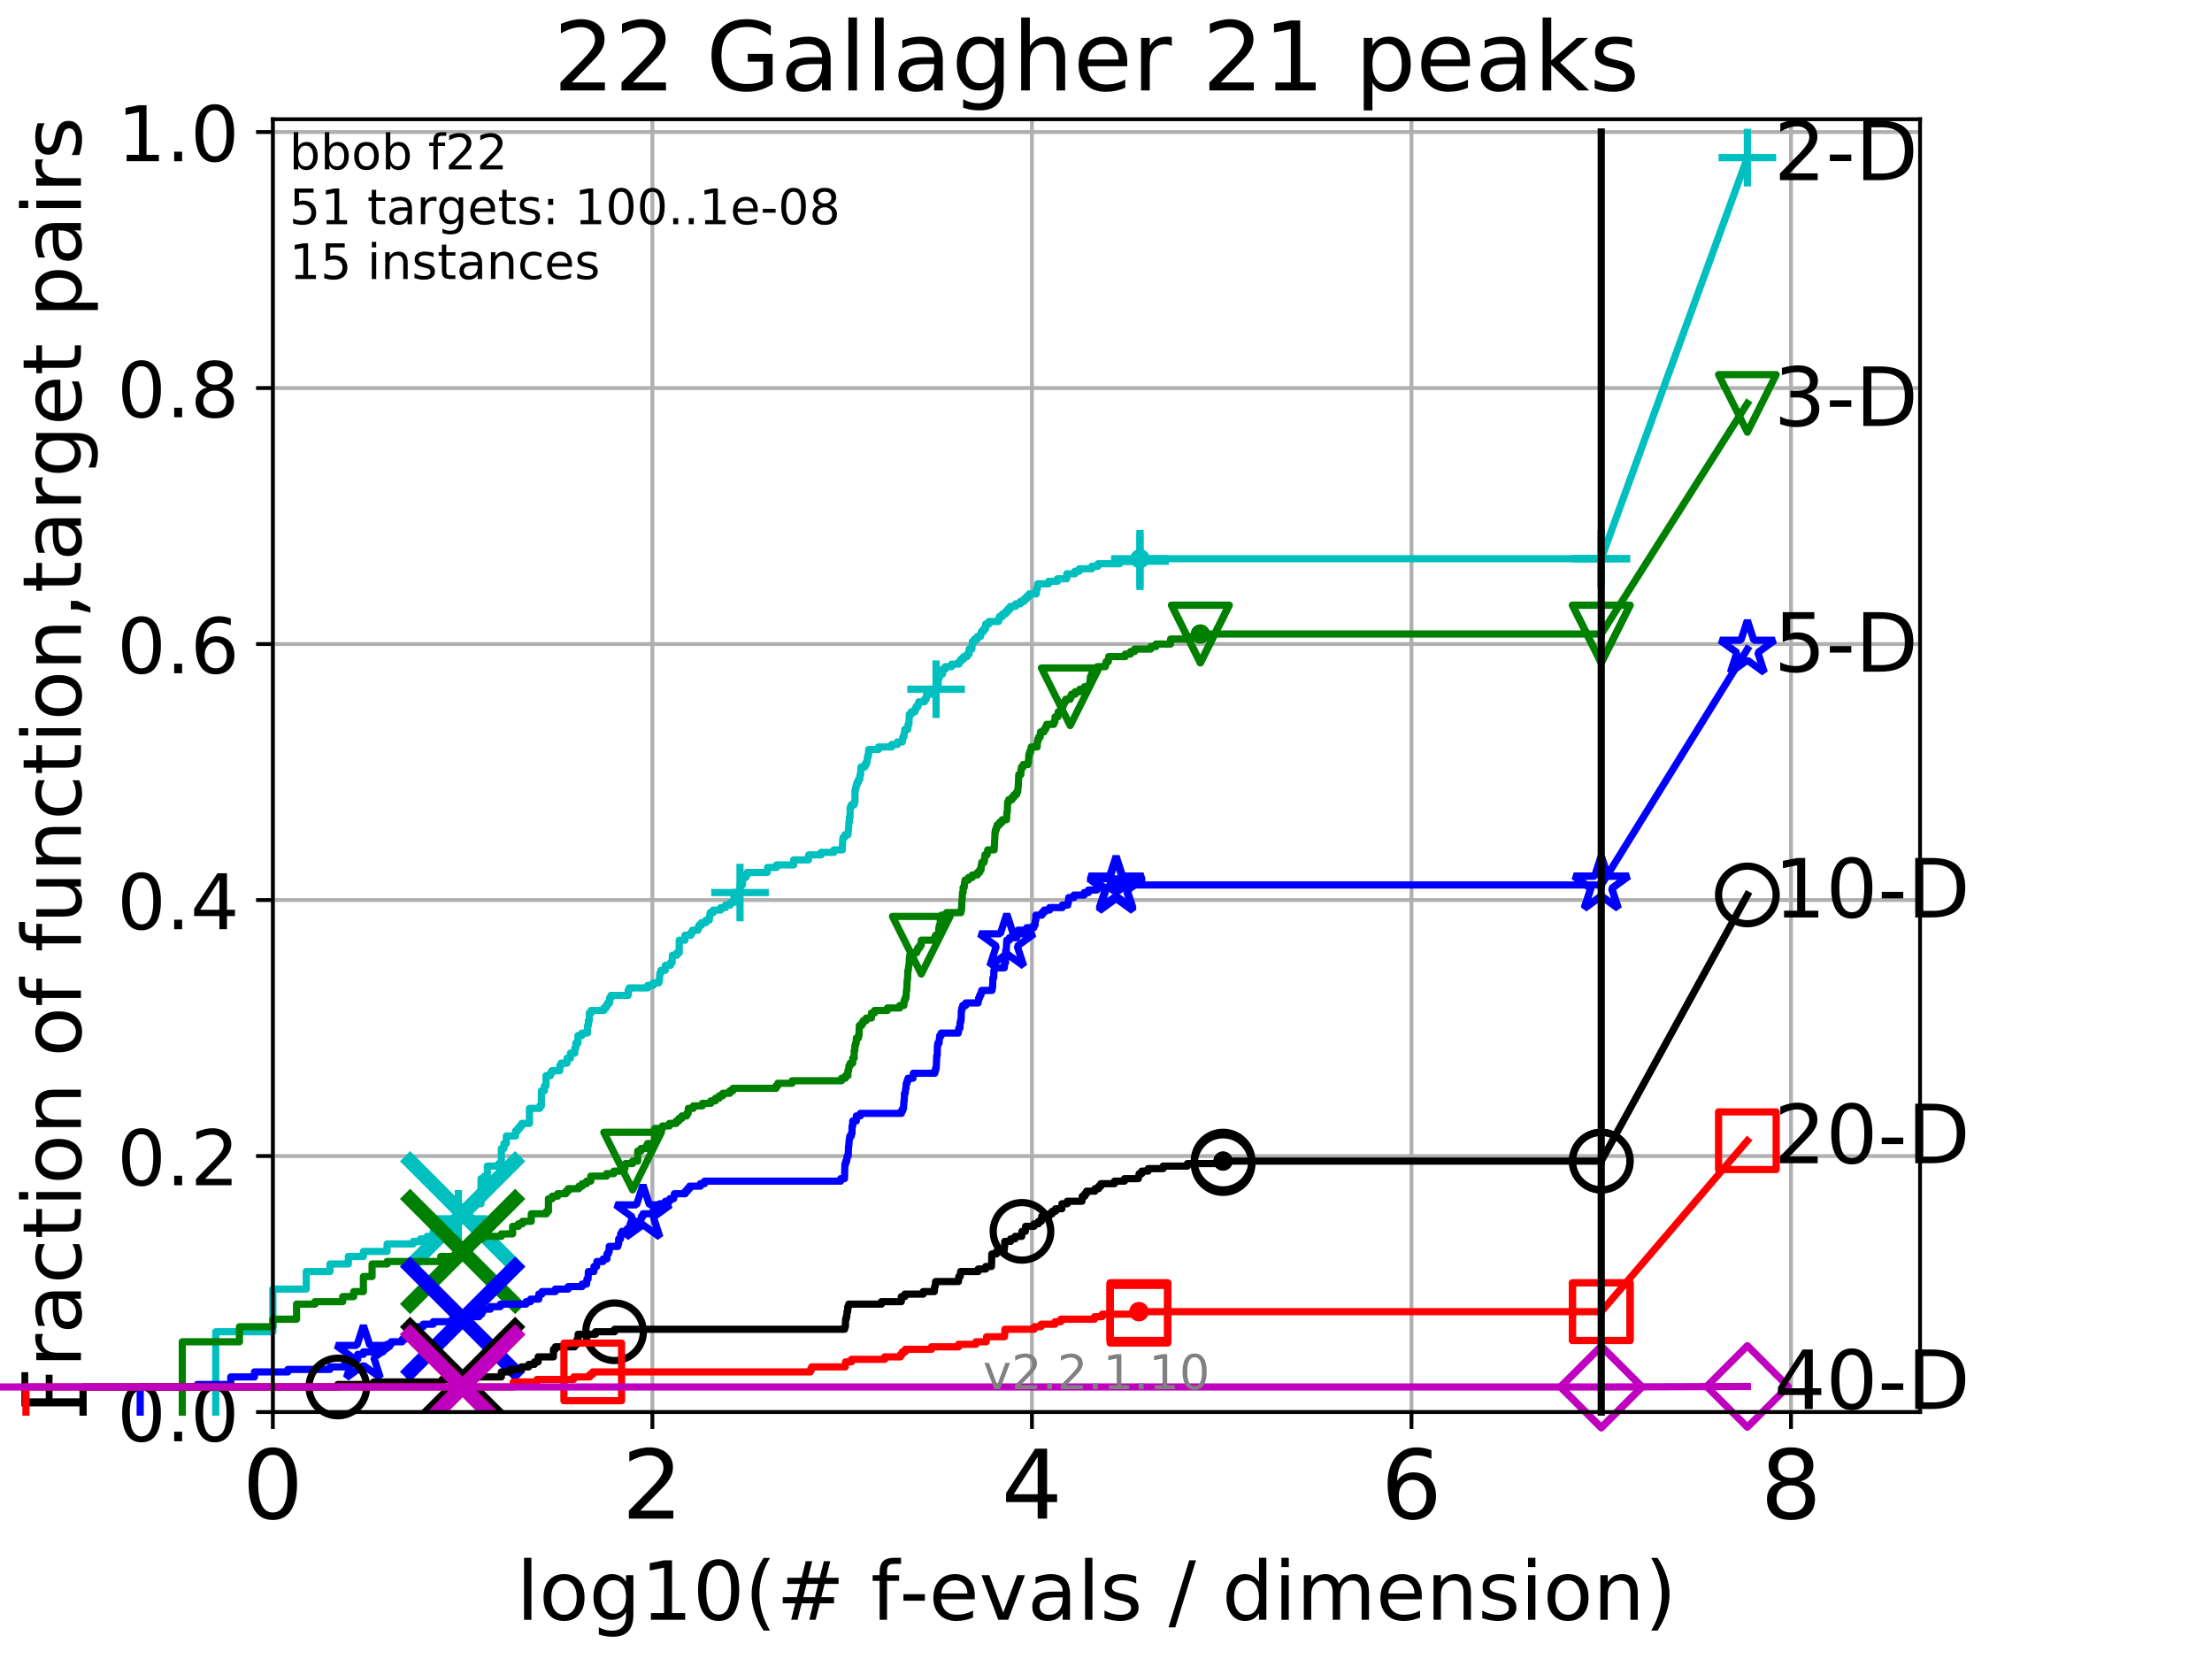 <?xml version="1.0" encoding="utf-8" standalone="no"?>
<!DOCTYPE svg PUBLIC "-//W3C//DTD SVG 1.1//EN"
  "http://www.w3.org/Graphics/SVG/1.1/DTD/svg11.dtd">
<!-- Created with matplotlib (http://matplotlib.org/) -->
<svg height="345.6pt" version="1.1" viewBox="0 0 460.8 345.6" width="460.8pt" xmlns="http://www.w3.org/2000/svg" xmlns:xlink="http://www.w3.org/1999/xlink">
 <defs>
  <style type="text/css">
*{stroke-linecap:butt;stroke-linejoin:round;}
  </style>
 </defs>
 <g id="figure_1">
  <g id="patch_1">
   <path d="M 0 345.6 
L 460.8 345.6 
L 460.8 0 
L 0 0 
z
" style="fill:#ffffff;"/>
  </g>
  <g id="axes_1">
   <g id="patch_2">
    <path d="M 56.84 294.16 
L 399.984 294.16 
L 399.984 24.84 
L 56.84 24.84 
z
" style="fill:#ffffff;"/>
   </g>
   <g id="matplotlib.axis_1">
    <g id="xtick_1">
     <g id="line2d_1">
      <path clip-path="url(#pf812a9af47)" d="M 56.84 294.16 
L 56.84 24.84 
" style="fill:none;stroke:#b0b0b0;stroke-linecap:square;stroke-width:0.8;"/>
     </g>
     <g id="line2d_2">
      <defs>
       <path d="M 0 0 
L 0 3.5 
" id="m94b02fb7c4" style="stroke:#000000;stroke-width:0.8;"/>
      </defs>
      <g>
       <use style="stroke:#000000;stroke-width:0.8;" x="56.84" xlink:href="#m94b02fb7c4" y="294.16"/>
      </g>
     </g>
     <g id="text_1">
      <!-- 0 -->
      <defs>
       <path d="M 31.781 66.406 
Q 24.172 66.406 20.328 58.906 
Q 16.5 51.422 16.5 36.375 
Q 16.5 21.391 20.328 13.891 
Q 24.172 6.391 31.781 6.391 
Q 39.453 6.391 43.281 13.891 
Q 47.125 21.391 47.125 36.375 
Q 47.125 51.422 43.281 58.906 
Q 39.453 66.406 31.781 66.406 
z
M 31.781 74.219 
Q 44.047 74.219 50.516 64.516 
Q 56.984 54.828 56.984 36.375 
Q 56.984 17.969 50.516 8.266 
Q 44.047 -1.422 31.781 -1.422 
Q 19.531 -1.422 13.062 8.266 
Q 6.594 17.969 6.594 36.375 
Q 6.594 54.828 13.062 64.516 
Q 19.531 74.219 31.781 74.219 
z
" id="DejaVuSans-30"/>
      </defs>
      <g transform="translate(50.477 316.357)scale(0.2 -0.2)">
       <use xlink:href="#DejaVuSans-30"/>
      </g>
     </g>
    </g>
    <g id="xtick_2">
     <g id="line2d_3">
      <path clip-path="url(#pf812a9af47)" d="M 135.905 294.16 
L 135.905 24.84 
" style="fill:none;stroke:#b0b0b0;stroke-linecap:square;stroke-width:0.8;"/>
     </g>
     <g id="line2d_4">
      <g>
       <use style="stroke:#000000;stroke-width:0.8;" x="135.905" xlink:href="#m94b02fb7c4" y="294.16"/>
      </g>
     </g>
     <g id="text_2">
      <!-- 2 -->
      <defs>
       <path d="M 19.188 8.297 
L 53.609 8.297 
L 53.609 0 
L 7.328 0 
L 7.328 8.297 
Q 12.938 14.109 22.625 23.891 
Q 32.328 33.688 34.812 36.531 
Q 39.547 41.844 41.422 45.531 
Q 43.312 49.219 43.312 52.781 
Q 43.312 58.594 39.234 62.25 
Q 35.156 65.922 28.609 65.922 
Q 23.969 65.922 18.812 64.312 
Q 13.672 62.703 7.812 59.422 
L 7.812 69.391 
Q 13.766 71.781 18.938 73 
Q 24.125 74.219 28.422 74.219 
Q 39.75 74.219 46.484 68.547 
Q 53.219 62.891 53.219 53.422 
Q 53.219 48.922 51.531 44.891 
Q 49.859 40.875 45.406 35.406 
Q 44.188 33.984 37.641 27.219 
Q 31.109 20.453 19.188 8.297 
z
" id="DejaVuSans-32"/>
      </defs>
      <g transform="translate(129.543 316.357)scale(0.2 -0.2)">
       <use xlink:href="#DejaVuSans-32"/>
      </g>
     </g>
    </g>
    <g id="xtick_3">
     <g id="line2d_5">
      <path clip-path="url(#pf812a9af47)" d="M 214.971 294.16 
L 214.971 24.84 
" style="fill:none;stroke:#b0b0b0;stroke-linecap:square;stroke-width:0.8;"/>
     </g>
     <g id="line2d_6">
      <g>
       <use style="stroke:#000000;stroke-width:0.8;" x="214.971" xlink:href="#m94b02fb7c4" y="294.16"/>
      </g>
     </g>
     <g id="text_3">
      <!-- 4 -->
      <defs>
       <path d="M 37.797 64.312 
L 12.891 25.391 
L 37.797 25.391 
z
M 35.203 72.906 
L 47.609 72.906 
L 47.609 25.391 
L 58.016 25.391 
L 58.016 17.188 
L 47.609 17.188 
L 47.609 0 
L 37.797 0 
L 37.797 17.188 
L 4.891 17.188 
L 4.891 26.703 
z
" id="DejaVuSans-34"/>
      </defs>
      <g transform="translate(208.608 316.357)scale(0.2 -0.2)">
       <use xlink:href="#DejaVuSans-34"/>
      </g>
     </g>
    </g>
    <g id="xtick_4">
     <g id="line2d_7">
      <path clip-path="url(#pf812a9af47)" d="M 294.036 294.16 
L 294.036 24.84 
" style="fill:none;stroke:#b0b0b0;stroke-linecap:square;stroke-width:0.8;"/>
     </g>
     <g id="line2d_8">
      <g>
       <use style="stroke:#000000;stroke-width:0.8;" x="294.036" xlink:href="#m94b02fb7c4" y="294.16"/>
      </g>
     </g>
     <g id="text_4">
      <!-- 6 -->
      <defs>
       <path d="M 33.016 40.375 
Q 26.375 40.375 22.484 35.828 
Q 18.609 31.297 18.609 23.391 
Q 18.609 15.531 22.484 10.953 
Q 26.375 6.391 33.016 6.391 
Q 39.656 6.391 43.531 10.953 
Q 47.406 15.531 47.406 23.391 
Q 47.406 31.297 43.531 35.828 
Q 39.656 40.375 33.016 40.375 
z
M 52.594 71.297 
L 52.594 62.312 
Q 48.875 64.062 45.094 64.984 
Q 41.312 65.922 37.594 65.922 
Q 27.828 65.922 22.672 59.328 
Q 17.531 52.734 16.797 39.406 
Q 19.672 43.656 24.016 45.922 
Q 28.375 48.188 33.594 48.188 
Q 44.578 48.188 50.953 41.516 
Q 57.328 34.859 57.328 23.391 
Q 57.328 12.156 50.688 5.359 
Q 44.047 -1.422 33.016 -1.422 
Q 20.359 -1.422 13.672 8.266 
Q 6.984 17.969 6.984 36.375 
Q 6.984 53.656 15.188 63.938 
Q 23.391 74.219 37.203 74.219 
Q 40.922 74.219 44.703 73.484 
Q 48.484 72.75 52.594 71.297 
z
" id="DejaVuSans-36"/>
      </defs>
      <g transform="translate(287.674 316.357)scale(0.2 -0.2)">
       <use xlink:href="#DejaVuSans-36"/>
      </g>
     </g>
    </g>
    <g id="xtick_5">
     <g id="line2d_9">
      <path clip-path="url(#pf812a9af47)" d="M 373.102 294.16 
L 373.102 24.84 
" style="fill:none;stroke:#b0b0b0;stroke-linecap:square;stroke-width:0.8;"/>
     </g>
     <g id="line2d_10">
      <g>
       <use style="stroke:#000000;stroke-width:0.8;" x="373.102" xlink:href="#m94b02fb7c4" y="294.16"/>
      </g>
     </g>
     <g id="text_5">
      <!-- 8 -->
      <defs>
       <path d="M 31.781 34.625 
Q 24.75 34.625 20.719 30.859 
Q 16.703 27.094 16.703 20.516 
Q 16.703 13.922 20.719 10.156 
Q 24.75 6.391 31.781 6.391 
Q 38.812 6.391 42.859 10.172 
Q 46.922 13.969 46.922 20.516 
Q 46.922 27.094 42.891 30.859 
Q 38.875 34.625 31.781 34.625 
z
M 21.922 38.812 
Q 15.578 40.375 12.031 44.719 
Q 8.5 49.078 8.5 55.328 
Q 8.5 64.062 14.719 69.141 
Q 20.953 74.219 31.781 74.219 
Q 42.672 74.219 48.875 69.141 
Q 55.078 64.062 55.078 55.328 
Q 55.078 49.078 51.531 44.719 
Q 48 40.375 41.703 38.812 
Q 48.828 37.156 52.797 32.312 
Q 56.781 27.484 56.781 20.516 
Q 56.781 9.906 50.312 4.234 
Q 43.844 -1.422 31.781 -1.422 
Q 19.734 -1.422 13.25 4.234 
Q 6.781 9.906 6.781 20.516 
Q 6.781 27.484 10.781 32.312 
Q 14.797 37.156 21.922 38.812 
z
M 18.312 54.391 
Q 18.312 48.734 21.844 45.562 
Q 25.391 42.391 31.781 42.391 
Q 38.141 42.391 41.719 45.562 
Q 45.312 48.734 45.312 54.391 
Q 45.312 60.062 41.719 63.234 
Q 38.141 66.406 31.781 66.406 
Q 25.391 66.406 21.844 63.234 
Q 18.312 60.062 18.312 54.391 
z
" id="DejaVuSans-38"/>
      </defs>
      <g transform="translate(366.739 316.357)scale(0.2 -0.2)">
       <use xlink:href="#DejaVuSans-38"/>
      </g>
     </g>
    </g>
    <g id="text_6">
     <!-- log10(# f-evals / dimension) -->
     <defs>
      <path d="M 9.422 75.984 
L 18.406 75.984 
L 18.406 0 
L 9.422 0 
z
" id="DejaVuSans-6c"/>
      <path d="M 30.609 48.391 
Q 23.391 48.391 19.188 42.75 
Q 14.984 37.109 14.984 27.297 
Q 14.984 17.484 19.156 11.844 
Q 23.344 6.203 30.609 6.203 
Q 37.797 6.203 41.984 11.859 
Q 46.188 17.531 46.188 27.297 
Q 46.188 37.016 41.984 42.703 
Q 37.797 48.391 30.609 48.391 
z
M 30.609 56 
Q 42.328 56 49.016 48.375 
Q 55.719 40.766 55.719 27.297 
Q 55.719 13.875 49.016 6.219 
Q 42.328 -1.422 30.609 -1.422 
Q 18.844 -1.422 12.172 6.219 
Q 5.516 13.875 5.516 27.297 
Q 5.516 40.766 12.172 48.375 
Q 18.844 56 30.609 56 
z
" id="DejaVuSans-6f"/>
      <path d="M 45.406 27.984 
Q 45.406 37.75 41.375 43.109 
Q 37.359 48.484 30.078 48.484 
Q 22.859 48.484 18.828 43.109 
Q 14.797 37.75 14.797 27.984 
Q 14.797 18.266 18.828 12.891 
Q 22.859 7.516 30.078 7.516 
Q 37.359 7.516 41.375 12.891 
Q 45.406 18.266 45.406 27.984 
z
M 54.391 6.781 
Q 54.391 -7.172 48.188 -13.984 
Q 42 -20.797 29.203 -20.797 
Q 24.469 -20.797 20.266 -20.094 
Q 16.062 -19.391 12.109 -17.922 
L 12.109 -9.188 
Q 16.062 -11.328 19.922 -12.344 
Q 23.781 -13.375 27.781 -13.375 
Q 36.625 -13.375 41.016 -8.766 
Q 45.406 -4.156 45.406 5.172 
L 45.406 9.625 
Q 42.625 4.781 38.281 2.391 
Q 33.938 0 27.875 0 
Q 17.828 0 11.672 7.656 
Q 5.516 15.328 5.516 27.984 
Q 5.516 40.672 11.672 48.328 
Q 17.828 56 27.875 56 
Q 33.938 56 38.281 53.609 
Q 42.625 51.219 45.406 46.391 
L 45.406 54.688 
L 54.391 54.688 
z
" id="DejaVuSans-67"/>
      <path d="M 12.406 8.297 
L 28.516 8.297 
L 28.516 63.922 
L 10.984 60.406 
L 10.984 69.391 
L 28.422 72.906 
L 38.281 72.906 
L 38.281 8.297 
L 54.391 8.297 
L 54.391 0 
L 12.406 0 
z
" id="DejaVuSans-31"/>
      <path d="M 31 75.875 
Q 24.469 64.656 21.281 53.656 
Q 18.109 42.672 18.109 31.391 
Q 18.109 20.125 21.312 9.062 
Q 24.516 -2 31 -13.188 
L 23.188 -13.188 
Q 15.875 -1.703 12.234 9.375 
Q 8.594 20.453 8.594 31.391 
Q 8.594 42.281 12.203 53.312 
Q 15.828 64.359 23.188 75.875 
z
" id="DejaVuSans-28"/>
      <path d="M 51.125 44 
L 36.922 44 
L 32.812 27.688 
L 47.125 27.688 
z
M 43.797 71.781 
L 38.719 51.516 
L 52.984 51.516 
L 58.109 71.781 
L 65.922 71.781 
L 60.891 51.516 
L 76.125 51.516 
L 76.125 44 
L 58.984 44 
L 54.984 27.688 
L 70.516 27.688 
L 70.516 20.219 
L 53.078 20.219 
L 48 0 
L 40.188 0 
L 45.219 20.219 
L 30.906 20.219 
L 25.875 0 
L 18.016 0 
L 23.094 20.219 
L 7.719 20.219 
L 7.719 27.688 
L 24.906 27.688 
L 29 44 
L 13.281 44 
L 13.281 51.516 
L 30.906 51.516 
L 35.891 71.781 
z
" id="DejaVuSans-23"/>
      <path id="DejaVuSans-20"/>
      <path d="M 37.109 75.984 
L 37.109 68.5 
L 28.516 68.5 
Q 23.688 68.5 21.797 66.547 
Q 19.922 64.594 19.922 59.516 
L 19.922 54.688 
L 34.719 54.688 
L 34.719 47.703 
L 19.922 47.703 
L 19.922 0 
L 10.891 0 
L 10.891 47.703 
L 2.297 47.703 
L 2.297 54.688 
L 10.891 54.688 
L 10.891 58.5 
Q 10.891 67.625 15.141 71.797 
Q 19.391 75.984 28.609 75.984 
z
" id="DejaVuSans-66"/>
      <path d="M 4.891 31.391 
L 31.203 31.391 
L 31.203 23.391 
L 4.891 23.391 
z
" id="DejaVuSans-2d"/>
      <path d="M 56.203 29.594 
L 56.203 25.203 
L 14.891 25.203 
Q 15.484 15.922 20.484 11.062 
Q 25.484 6.203 34.422 6.203 
Q 39.594 6.203 44.453 7.469 
Q 49.312 8.734 54.109 11.281 
L 54.109 2.781 
Q 49.266 0.734 44.188 -0.344 
Q 39.109 -1.422 33.891 -1.422 
Q 20.797 -1.422 13.156 6.188 
Q 5.516 13.812 5.516 26.812 
Q 5.516 40.234 12.766 48.109 
Q 20.016 56 32.328 56 
Q 43.359 56 49.781 48.891 
Q 56.203 41.797 56.203 29.594 
z
M 47.219 32.234 
Q 47.125 39.594 43.094 43.984 
Q 39.062 48.391 32.422 48.391 
Q 24.906 48.391 20.391 44.141 
Q 15.875 39.891 15.188 32.172 
z
" id="DejaVuSans-65"/>
      <path d="M 2.984 54.688 
L 12.5 54.688 
L 29.594 8.797 
L 46.688 54.688 
L 56.203 54.688 
L 35.688 0 
L 23.484 0 
z
" id="DejaVuSans-76"/>
      <path d="M 34.281 27.484 
Q 23.391 27.484 19.188 25 
Q 14.984 22.516 14.984 16.5 
Q 14.984 11.719 18.141 8.906 
Q 21.297 6.109 26.703 6.109 
Q 34.188 6.109 38.703 11.406 
Q 43.219 16.703 43.219 25.484 
L 43.219 27.484 
z
M 52.203 31.203 
L 52.203 0 
L 43.219 0 
L 43.219 8.297 
Q 40.141 3.328 35.547 0.953 
Q 30.953 -1.422 24.312 -1.422 
Q 15.922 -1.422 10.953 3.297 
Q 6 8.016 6 15.922 
Q 6 25.141 12.172 29.828 
Q 18.359 34.516 30.609 34.516 
L 43.219 34.516 
L 43.219 35.406 
Q 43.219 41.609 39.141 45 
Q 35.062 48.391 27.688 48.391 
Q 23 48.391 18.547 47.266 
Q 14.109 46.141 10.016 43.891 
L 10.016 52.203 
Q 14.938 54.109 19.578 55.047 
Q 24.219 56 28.609 56 
Q 40.484 56 46.344 49.844 
Q 52.203 43.703 52.203 31.203 
z
" id="DejaVuSans-61"/>
      <path d="M 44.281 53.078 
L 44.281 44.578 
Q 40.484 46.531 36.375 47.5 
Q 32.281 48.484 27.875 48.484 
Q 21.188 48.484 17.844 46.438 
Q 14.5 44.391 14.5 40.281 
Q 14.5 37.156 16.891 35.375 
Q 19.281 33.594 26.516 31.984 
L 29.594 31.297 
Q 39.156 29.25 43.188 25.516 
Q 47.219 21.781 47.219 15.094 
Q 47.219 7.469 41.188 3.016 
Q 35.156 -1.422 24.609 -1.422 
Q 20.219 -1.422 15.453 -0.562 
Q 10.688 0.297 5.422 2 
L 5.422 11.281 
Q 10.406 8.688 15.234 7.391 
Q 20.062 6.109 24.812 6.109 
Q 31.156 6.109 34.562 8.281 
Q 37.984 10.453 37.984 14.406 
Q 37.984 18.062 35.516 20.016 
Q 33.062 21.969 24.703 23.781 
L 21.578 24.516 
Q 13.234 26.266 9.516 29.906 
Q 5.812 33.547 5.812 39.891 
Q 5.812 47.609 11.281 51.797 
Q 16.75 56 26.812 56 
Q 31.781 56 36.172 55.266 
Q 40.578 54.547 44.281 53.078 
z
" id="DejaVuSans-73"/>
      <path d="M 25.391 72.906 
L 33.688 72.906 
L 8.297 -9.281 
L 0 -9.281 
z
" id="DejaVuSans-2f"/>
      <path d="M 45.406 46.391 
L 45.406 75.984 
L 54.391 75.984 
L 54.391 0 
L 45.406 0 
L 45.406 8.203 
Q 42.578 3.328 38.25 0.953 
Q 33.938 -1.422 27.875 -1.422 
Q 17.969 -1.422 11.734 6.484 
Q 5.516 14.406 5.516 27.297 
Q 5.516 40.188 11.734 48.094 
Q 17.969 56 27.875 56 
Q 33.938 56 38.25 53.625 
Q 42.578 51.266 45.406 46.391 
z
M 14.797 27.297 
Q 14.797 17.391 18.875 11.75 
Q 22.953 6.109 30.078 6.109 
Q 37.203 6.109 41.297 11.75 
Q 45.406 17.391 45.406 27.297 
Q 45.406 37.203 41.297 42.844 
Q 37.203 48.484 30.078 48.484 
Q 22.953 48.484 18.875 42.844 
Q 14.797 37.203 14.797 27.297 
z
" id="DejaVuSans-64"/>
      <path d="M 9.422 54.688 
L 18.406 54.688 
L 18.406 0 
L 9.422 0 
z
M 9.422 75.984 
L 18.406 75.984 
L 18.406 64.594 
L 9.422 64.594 
z
" id="DejaVuSans-69"/>
      <path d="M 52 44.188 
Q 55.375 50.25 60.062 53.125 
Q 64.75 56 71.094 56 
Q 79.641 56 84.281 50.016 
Q 88.922 44.047 88.922 33.016 
L 88.922 0 
L 79.891 0 
L 79.891 32.719 
Q 79.891 40.578 77.094 44.375 
Q 74.312 48.188 68.609 48.188 
Q 61.625 48.188 57.562 43.547 
Q 53.516 38.922 53.516 30.906 
L 53.516 0 
L 44.484 0 
L 44.484 32.719 
Q 44.484 40.625 41.703 44.406 
Q 38.922 48.188 33.109 48.188 
Q 26.219 48.188 22.156 43.531 
Q 18.109 38.875 18.109 30.906 
L 18.109 0 
L 9.078 0 
L 9.078 54.688 
L 18.109 54.688 
L 18.109 46.188 
Q 21.188 51.219 25.484 53.609 
Q 29.781 56 35.688 56 
Q 41.656 56 45.828 52.969 
Q 50 49.953 52 44.188 
z
" id="DejaVuSans-6d"/>
      <path d="M 54.891 33.016 
L 54.891 0 
L 45.906 0 
L 45.906 32.719 
Q 45.906 40.484 42.875 44.328 
Q 39.844 48.188 33.797 48.188 
Q 26.516 48.188 22.312 43.547 
Q 18.109 38.922 18.109 30.906 
L 18.109 0 
L 9.078 0 
L 9.078 54.688 
L 18.109 54.688 
L 18.109 46.188 
Q 21.344 51.125 25.703 53.562 
Q 30.078 56 35.797 56 
Q 45.219 56 50.047 50.172 
Q 54.891 44.344 54.891 33.016 
z
" id="DejaVuSans-6e"/>
      <path d="M 8.016 75.875 
L 15.828 75.875 
Q 23.141 64.359 26.781 53.312 
Q 30.422 42.281 30.422 31.391 
Q 30.422 20.453 26.781 9.375 
Q 23.141 -1.703 15.828 -13.188 
L 8.016 -13.188 
Q 14.5 -2 17.703 9.062 
Q 20.906 20.125 20.906 31.391 
Q 20.906 42.672 17.703 53.656 
Q 14.5 64.656 8.016 75.875 
z
" id="DejaVuSans-29"/>
     </defs>
     <g transform="translate(107.571 337.434)scale(0.17 -0.17)">
      <use xlink:href="#DejaVuSans-6c"/>
      <use x="27.783" xlink:href="#DejaVuSans-6f"/>
      <use x="88.965" xlink:href="#DejaVuSans-67"/>
      <use x="152.441" xlink:href="#DejaVuSans-31"/>
      <use x="216.064" xlink:href="#DejaVuSans-30"/>
      <use x="279.688" xlink:href="#DejaVuSans-28"/>
      <use x="318.701" xlink:href="#DejaVuSans-23"/>
      <use x="402.49" xlink:href="#DejaVuSans-20"/>
      <use x="434.277" xlink:href="#DejaVuSans-66"/>
      <use x="469.404" xlink:href="#DejaVuSans-2d"/>
      <use x="505.488" xlink:href="#DejaVuSans-65"/>
      <use x="567.012" xlink:href="#DejaVuSans-76"/>
      <use x="626.191" xlink:href="#DejaVuSans-61"/>
      <use x="687.471" xlink:href="#DejaVuSans-6c"/>
      <use x="715.254" xlink:href="#DejaVuSans-73"/>
      <use x="767.354" xlink:href="#DejaVuSans-20"/>
      <use x="799.141" xlink:href="#DejaVuSans-2f"/>
      <use x="832.832" xlink:href="#DejaVuSans-20"/>
      <use x="864.619" xlink:href="#DejaVuSans-64"/>
      <use x="928.096" xlink:href="#DejaVuSans-69"/>
      <use x="955.879" xlink:href="#DejaVuSans-6d"/>
      <use x="1053.291" xlink:href="#DejaVuSans-65"/>
      <use x="1114.814" xlink:href="#DejaVuSans-6e"/>
      <use x="1178.193" xlink:href="#DejaVuSans-73"/>
      <use x="1230.293" xlink:href="#DejaVuSans-69"/>
      <use x="1258.076" xlink:href="#DejaVuSans-6f"/>
      <use x="1319.258" xlink:href="#DejaVuSans-6e"/>
      <use x="1382.637" xlink:href="#DejaVuSans-29"/>
     </g>
    </g>
   </g>
   <g id="matplotlib.axis_2">
    <g id="ytick_1">
     <g id="line2d_11">
      <path clip-path="url(#pf812a9af47)" d="M 56.84 294.16 
L 399.984 294.16 
" style="fill:none;stroke:#b0b0b0;stroke-linecap:square;stroke-width:0.8;"/>
     </g>
     <g id="line2d_12">
      <defs>
       <path d="M 0 0 
L -3.5 0 
" id="mddecd88c16" style="stroke:#000000;stroke-width:0.8;"/>
      </defs>
      <g>
       <use style="stroke:#000000;stroke-width:0.8;" x="56.84" xlink:href="#mddecd88c16" y="294.16"/>
      </g>
     </g>
     <g id="text_7">
      <!-- 0.0 -->
      <defs>
       <path d="M 10.688 12.406 
L 21 12.406 
L 21 0 
L 10.688 0 
z
" id="DejaVuSans-2e"/>
      </defs>
      <g transform="translate(24.395 300.239)scale(0.16 -0.16)">
       <use xlink:href="#DejaVuSans-30"/>
       <use x="63.623" xlink:href="#DejaVuSans-2e"/>
       <use x="95.41" xlink:href="#DejaVuSans-30"/>
      </g>
     </g>
    </g>
    <g id="ytick_2">
     <g id="line2d_13">
      <path clip-path="url(#pf812a9af47)" d="M 56.84 240.829 
L 399.984 240.829 
" style="fill:none;stroke:#b0b0b0;stroke-linecap:square;stroke-width:0.8;"/>
     </g>
     <g id="line2d_14">
      <g>
       <use style="stroke:#000000;stroke-width:0.8;" x="56.84" xlink:href="#mddecd88c16" y="240.829"/>
      </g>
     </g>
     <g id="text_8">
      <!-- 0.2 -->
      <g transform="translate(24.395 246.908)scale(0.16 -0.16)">
       <use xlink:href="#DejaVuSans-30"/>
       <use x="63.623" xlink:href="#DejaVuSans-2e"/>
       <use x="95.41" xlink:href="#DejaVuSans-32"/>
      </g>
     </g>
    </g>
    <g id="ytick_3">
     <g id="line2d_15">
      <path clip-path="url(#pf812a9af47)" d="M 56.84 187.499 
L 399.984 187.499 
" style="fill:none;stroke:#b0b0b0;stroke-linecap:square;stroke-width:0.8;"/>
     </g>
     <g id="line2d_16">
      <g>
       <use style="stroke:#000000;stroke-width:0.8;" x="56.84" xlink:href="#mddecd88c16" y="187.499"/>
      </g>
     </g>
     <g id="text_9">
      <!-- 0.4 -->
      <g transform="translate(24.395 193.577)scale(0.16 -0.16)">
       <use xlink:href="#DejaVuSans-30"/>
       <use x="63.623" xlink:href="#DejaVuSans-2e"/>
       <use x="95.41" xlink:href="#DejaVuSans-34"/>
      </g>
     </g>
    </g>
    <g id="ytick_4">
     <g id="line2d_17">
      <path clip-path="url(#pf812a9af47)" d="M 56.84 134.168 
L 399.984 134.168 
" style="fill:none;stroke:#b0b0b0;stroke-linecap:square;stroke-width:0.8;"/>
     </g>
     <g id="line2d_18">
      <g>
       <use style="stroke:#000000;stroke-width:0.8;" x="56.84" xlink:href="#mddecd88c16" y="134.168"/>
      </g>
     </g>
     <g id="text_10">
      <!-- 0.6 -->
      <g transform="translate(24.395 140.247)scale(0.16 -0.16)">
       <use xlink:href="#DejaVuSans-30"/>
       <use x="63.623" xlink:href="#DejaVuSans-2e"/>
       <use x="95.41" xlink:href="#DejaVuSans-36"/>
      </g>
     </g>
    </g>
    <g id="ytick_5">
     <g id="line2d_19">
      <path clip-path="url(#pf812a9af47)" d="M 56.84 80.837 
L 399.984 80.837 
" style="fill:none;stroke:#b0b0b0;stroke-linecap:square;stroke-width:0.8;"/>
     </g>
     <g id="line2d_20">
      <g>
       <use style="stroke:#000000;stroke-width:0.8;" x="56.84" xlink:href="#mddecd88c16" y="80.837"/>
      </g>
     </g>
     <g id="text_11">
      <!-- 0.8 -->
      <g transform="translate(24.395 86.916)scale(0.16 -0.16)">
       <use xlink:href="#DejaVuSans-30"/>
       <use x="63.623" xlink:href="#DejaVuSans-2e"/>
       <use x="95.41" xlink:href="#DejaVuSans-38"/>
      </g>
     </g>
    </g>
    <g id="ytick_6">
     <g id="line2d_21">
      <path clip-path="url(#pf812a9af47)" d="M 56.84 27.507 
L 399.984 27.507 
" style="fill:none;stroke:#b0b0b0;stroke-linecap:square;stroke-width:0.8;"/>
     </g>
     <g id="line2d_22">
      <g>
       <use style="stroke:#000000;stroke-width:0.8;" x="56.84" xlink:href="#mddecd88c16" y="27.507"/>
      </g>
     </g>
     <g id="text_12">
      <!-- 1.0 -->
      <g transform="translate(24.395 33.585)scale(0.16 -0.16)">
       <use xlink:href="#DejaVuSans-31"/>
       <use x="63.623" xlink:href="#DejaVuSans-2e"/>
       <use x="95.41" xlink:href="#DejaVuSans-30"/>
      </g>
     </g>
    </g>
    <g id="text_13">
     <!-- Fraction of function,target pairs -->
     <defs>
      <path d="M 9.812 72.906 
L 51.703 72.906 
L 51.703 64.594 
L 19.672 64.594 
L 19.672 43.109 
L 48.578 43.109 
L 48.578 34.812 
L 19.672 34.812 
L 19.672 0 
L 9.812 0 
z
" id="DejaVuSans-46"/>
      <path d="M 41.109 46.297 
Q 39.594 47.172 37.812 47.578 
Q 36.031 48 33.891 48 
Q 26.266 48 22.188 43.047 
Q 18.109 38.094 18.109 28.812 
L 18.109 0 
L 9.078 0 
L 9.078 54.688 
L 18.109 54.688 
L 18.109 46.188 
Q 20.953 51.172 25.484 53.578 
Q 30.031 56 36.531 56 
Q 37.453 56 38.578 55.875 
Q 39.703 55.766 41.062 55.516 
z
" id="DejaVuSans-72"/>
      <path d="M 48.781 52.594 
L 48.781 44.188 
Q 44.969 46.297 41.141 47.344 
Q 37.312 48.391 33.406 48.391 
Q 24.656 48.391 19.812 42.844 
Q 14.984 37.312 14.984 27.297 
Q 14.984 17.281 19.812 11.734 
Q 24.656 6.203 33.406 6.203 
Q 37.312 6.203 41.141 7.25 
Q 44.969 8.297 48.781 10.406 
L 48.781 2.094 
Q 45.016 0.344 40.984 -0.531 
Q 36.969 -1.422 32.422 -1.422 
Q 20.062 -1.422 12.781 6.344 
Q 5.516 14.109 5.516 27.297 
Q 5.516 40.672 12.859 48.328 
Q 20.219 56 33.016 56 
Q 37.156 56 41.109 55.141 
Q 45.062 54.297 48.781 52.594 
z
" id="DejaVuSans-63"/>
      <path d="M 18.312 70.219 
L 18.312 54.688 
L 36.812 54.688 
L 36.812 47.703 
L 18.312 47.703 
L 18.312 18.016 
Q 18.312 11.328 20.141 9.422 
Q 21.969 7.516 27.594 7.516 
L 36.812 7.516 
L 36.812 0 
L 27.594 0 
Q 17.188 0 13.234 3.875 
Q 9.281 7.766 9.281 18.016 
L 9.281 47.703 
L 2.688 47.703 
L 2.688 54.688 
L 9.281 54.688 
L 9.281 70.219 
z
" id="DejaVuSans-74"/>
      <path d="M 8.5 21.578 
L 8.5 54.688 
L 17.484 54.688 
L 17.484 21.922 
Q 17.484 14.156 20.5 10.266 
Q 23.531 6.391 29.594 6.391 
Q 36.859 6.391 41.078 11.031 
Q 45.312 15.672 45.312 23.688 
L 45.312 54.688 
L 54.297 54.688 
L 54.297 0 
L 45.312 0 
L 45.312 8.406 
Q 42.047 3.422 37.719 1 
Q 33.406 -1.422 27.688 -1.422 
Q 18.266 -1.422 13.375 4.438 
Q 8.5 10.297 8.5 21.578 
z
M 31.109 56 
z
" id="DejaVuSans-75"/>
      <path d="M 11.719 12.406 
L 22.016 12.406 
L 22.016 4 
L 14.016 -11.625 
L 7.719 -11.625 
L 11.719 4 
z
" id="DejaVuSans-2c"/>
      <path d="M 18.109 8.203 
L 18.109 -20.797 
L 9.078 -20.797 
L 9.078 54.688 
L 18.109 54.688 
L 18.109 46.391 
Q 20.953 51.266 25.266 53.625 
Q 29.594 56 35.594 56 
Q 45.562 56 51.781 48.094 
Q 58.016 40.188 58.016 27.297 
Q 58.016 14.406 51.781 6.484 
Q 45.562 -1.422 35.594 -1.422 
Q 29.594 -1.422 25.266 0.953 
Q 20.953 3.328 18.109 8.203 
z
M 48.688 27.297 
Q 48.688 37.203 44.609 42.844 
Q 40.531 48.484 33.406 48.484 
Q 26.266 48.484 22.188 42.844 
Q 18.109 37.203 18.109 27.297 
Q 18.109 17.391 22.188 11.75 
Q 26.266 6.109 33.406 6.109 
Q 40.531 6.109 44.609 11.75 
Q 48.688 17.391 48.688 27.297 
z
" id="DejaVuSans-70"/>
     </defs>
     <g transform="translate(16.86 294.639)rotate(-90)scale(0.17 -0.17)">
      <use xlink:href="#DejaVuSans-46"/>
      <use x="57.41" xlink:href="#DejaVuSans-72"/>
      <use x="98.523" xlink:href="#DejaVuSans-61"/>
      <use x="159.803" xlink:href="#DejaVuSans-63"/>
      <use x="214.783" xlink:href="#DejaVuSans-74"/>
      <use x="253.992" xlink:href="#DejaVuSans-69"/>
      <use x="281.775" xlink:href="#DejaVuSans-6f"/>
      <use x="342.957" xlink:href="#DejaVuSans-6e"/>
      <use x="406.336" xlink:href="#DejaVuSans-20"/>
      <use x="438.123" xlink:href="#DejaVuSans-6f"/>
      <use x="499.305" xlink:href="#DejaVuSans-66"/>
      <use x="534.51" xlink:href="#DejaVuSans-20"/>
      <use x="566.297" xlink:href="#DejaVuSans-66"/>
      <use x="601.502" xlink:href="#DejaVuSans-75"/>
      <use x="664.881" xlink:href="#DejaVuSans-6e"/>
      <use x="728.26" xlink:href="#DejaVuSans-63"/>
      <use x="783.24" xlink:href="#DejaVuSans-74"/>
      <use x="822.449" xlink:href="#DejaVuSans-69"/>
      <use x="850.232" xlink:href="#DejaVuSans-6f"/>
      <use x="911.414" xlink:href="#DejaVuSans-6e"/>
      <use x="974.793" xlink:href="#DejaVuSans-2c"/>
      <use x="1006.58" xlink:href="#DejaVuSans-74"/>
      <use x="1045.789" xlink:href="#DejaVuSans-61"/>
      <use x="1107.068" xlink:href="#DejaVuSans-72"/>
      <use x="1148.166" xlink:href="#DejaVuSans-67"/>
      <use x="1211.643" xlink:href="#DejaVuSans-65"/>
      <use x="1273.166" xlink:href="#DejaVuSans-74"/>
      <use x="1312.375" xlink:href="#DejaVuSans-20"/>
      <use x="1344.162" xlink:href="#DejaVuSans-70"/>
      <use x="1407.639" xlink:href="#DejaVuSans-61"/>
      <use x="1468.918" xlink:href="#DejaVuSans-69"/>
      <use x="1496.701" xlink:href="#DejaVuSans-72"/>
      <use x="1537.814" xlink:href="#DejaVuSans-73"/>
     </g>
    </g>
   </g>
   <g id="line2d_23">
    <defs>
     <path d="M 0 1.5 
C 0.398 1.5 0.779 1.342 1.061 1.061 
C 1.342 0.779 1.5 0.398 1.5 0 
C 1.5 -0.398 1.342 -0.779 1.061 -1.061 
C 0.779 -1.342 0.398 -1.5 0 -1.5 
C -0.398 -1.5 -0.779 -1.342 -1.061 -1.061 
C -1.342 -0.779 -1.5 -0.398 -1.5 0 
C -1.5 0.398 -1.342 0.779 -1.061 1.061 
C -0.779 1.342 -0.398 1.5 0 1.5 
z
" id="m19c76ee25b" style="stroke:#00bfbf;"/>
    </defs>
    <g>
     <use style="fill:#00bfbf;stroke:#00bfbf;" x="237.473" xlink:href="#m19c76ee25b" y="116.391"/>
     <use style="fill:#00bfbf;stroke:#00bfbf;" x="237.473" xlink:href="#m19c76ee25b" y="116.391"/>
    </g>
   </g>
   <g id="line2d_24">
    <path d="M 44.939 294.16 
L 44.939 277.429 
L 56.84 277.429 
L 56.84 268.54 
L 63.801 268.54 
L 63.801 264.88 
L 68.741 264.88 
L 68.741 263.312 
L 72.572 263.312 
L 72.572 261.743 
L 75.702 261.743 
L 75.702 260.698 
L 80.641 260.698 
L 80.641 259.129 
L 86.109 259.129 
L 86.109 258.606 
L 87.602 258.606 
L 87.602 258.083 
L 88.977 258.083 
L 88.977 257.561 
L 90.249 257.561 
L 90.249 256.515 
L 91.434 256.515 
L 91.434 255.469 
L 93.582 255.469 
L 93.582 254.946 
L 95.492 254.946 
L 95.492 253.901 
L 96.373 253.901 
L 96.373 252.855 
L 97.21 252.855 
L 97.21 251.809 
L 98.009 251.809 
L 98.009 251.286 
L 98.772 251.286 
L 98.772 250.763 
L 100.204 250.763 
L 100.204 245.535 
L 100.877 245.535 
L 100.877 245.012 
L 101.525 245.012 
L 101.525 242.921 
L 103.897 242.921 
L 103.897 242.398 
L 104.442 242.398 
L 104.442 239.261 
L 104.97 239.261 
L 104.97 238.215 
L 105.483 238.215 
L 105.483 236.647 
L 107.393 236.647 
L 107.393 235.601 
L 107.839 235.601 
L 107.839 235.078 
L 108.273 235.078 
L 108.273 234.555 
L 108.697 234.555 
L 108.697 234.032 
L 110.295 234.032 
L 110.295 230.895 
L 112.444 230.895 
L 112.444 230.372 
L 112.778 230.372 
L 112.778 227.235 
L 113.426 227.235 
L 113.426 226.19 
L 113.741 226.19 
L 113.741 224.098 
L 114.653 224.098 
L 114.653 223.575 
L 114.946 223.575 
L 114.946 223.052 
L 116.609 223.052 
L 116.609 222.007 
L 116.871 222.007 
L 116.871 221.484 
L 118.125 221.484 
L 118.125 220.438 
L 118.835 220.438 
L 118.835 219.392 
L 119.739 219.392 
L 119.739 218.347 
L 119.958 218.347 
L 119.958 217.301 
L 120.387 217.301 
L 120.387 215.733 
L 121.215 215.733 
L 121.215 215.21 
L 122.386 215.21 
L 122.386 213.641 
L 122.573 213.641 
L 122.573 212.595 
L 122.759 212.595 
L 122.759 211.027 
L 123.124 211.027 
L 123.124 210.504 
L 125.797 210.504 
L 125.797 209.981 
L 126.255 209.981 
L 126.255 209.458 
L 126.553 209.458 
L 126.553 208.935 
L 126.991 208.935 
L 126.991 207.89 
L 127.278 207.89 
L 127.278 207.367 
L 130.851 207.367 
L 130.851 206.321 
L 131.08 206.321 
L 131.08 205.798 
L 134.934 205.798 
L 134.934 205.276 
L 136.076 205.276 
L 136.076 204.753 
L 137.227 204.753 
L 137.227 204.23 
L 137.385 204.23 
L 137.464 202.661 
L 137.697 202.661 
L 137.697 202.138 
L 138.601 202.138 
L 138.601 201.093 
L 139.668 201.093 
L 139.668 200.57 
L 140.009 200.57 
L 140.077 199.001 
L 140.994 199.001 
L 140.994 198.478 
L 141.497 198.478 
L 141.497 195.864 
L 142.694 195.864 
L 142.694 194.819 
L 143.921 194.819 
L 143.921 194.296 
L 144.241 194.296 
L 144.241 193.773 
L 145.415 193.773 
L 145.415 193.25 
L 145.611 193.25 
L 145.611 192.727 
L 146.14 192.727 
L 146.14 192.204 
L 147.06 192.204 
L 147.06 191.681 
L 147.763 191.681 
L 147.849 190.636 
L 147.934 190.636 
L 147.934 190.113 
L 148.562 190.113 
L 148.562 189.59 
L 150.131 189.59 
L 150.131 189.067 
L 151.15 189.067 
L 151.15 188.544 
L 152.111 188.544 
L 152.111 188.021 
L 152.863 188.021 
L 152.895 185.93 
L 154.156 185.93 
L 154.156 184.362 
L 154.652 184.362 
L 154.739 182.793 
L 155.358 182.793 
L 155.358 182.27 
L 155.659 182.27 
L 155.659 181.747 
L 159.813 181.747 
L 159.899 180.702 
L 161.786 180.702 
L 161.786 180.179 
L 165.345 180.179 
L 165.345 179.133 
L 168.408 179.133 
L 168.472 178.087 
L 171.04 178.087 
L 171.04 177.564 
L 173.715 177.564 
L 173.715 177.042 
L 175.472 177.042 
L 175.541 174.95 
L 175.643 174.95 
L 175.643 174.427 
L 175.979 174.427 
L 175.979 173.905 
L 176.64 173.905 
L 176.744 172.859 
L 176.752 172.859 
L 176.855 171.29 
L 176.926 171.29 
L 176.926 170.245 
L 177.082 170.245 
L 177.113 168.153 
L 177.353 168.153 
L 177.353 167.63 
L 177.942 167.63 
L 177.942 167.107 
L 178.09 167.107 
L 178.126 164.493 
L 178.251 164.493 
L 178.251 163.97 
L 178.396 163.97 
L 178.396 163.448 
L 178.547 163.448 
L 178.547 162.925 
L 178.831 162.925 
L 178.831 162.402 
L 179.111 162.402 
L 179.152 161.356 
L 179.276 161.356 
L 179.351 159.788 
L 180.133 159.788 
L 180.133 159.265 
L 180.457 159.265 
L 180.457 158.742 
L 180.629 158.742 
L 180.711 157.696 
L 180.837 157.696 
L 180.837 157.173 
L 180.962 157.173 
L 180.962 156.128 
L 183.012 156.128 
L 183.012 155.605 
L 185.757 155.605 
L 185.757 155.082 
L 186.944 155.082 
L 186.944 154.559 
L 187.979 154.559 
L 188.062 153.513 
L 188.307 153.513 
L 188.412 152.468 
L 188.492 152.468 
L 188.492 151.945 
L 189.107 151.945 
L 189.165 150.899 
L 189.346 150.899 
L 189.426 148.808 
L 189.824 148.808 
L 189.824 148.285 
L 190.597 148.285 
L 190.597 147.762 
L 190.809 147.762 
L 190.809 147.239 
L 191.201 147.239 
L 191.201 146.716 
L 191.405 146.716 
L 191.405 146.193 
L 192.589 146.193 
L 192.589 145.671 
L 192.94 145.671 
L 193.02 144.625 
L 194.553 144.625 
L 194.553 144.102 
L 195.006 144.102 
L 195.006 143.579 
L 195.422 143.579 
L 195.456 141.488 
L 195.582 141.488 
L 195.582 140.965 
L 195.722 140.965 
L 195.722 140.442 
L 196.327 140.442 
L 196.355 139.396 
L 196.937 139.396 
L 196.937 138.874 
L 198.229 138.874 
L 198.229 138.351 
L 199.765 138.351 
L 199.765 137.828 
L 200.169 137.828 
L 200.169 137.305 
L 200.75 137.305 
L 200.75 136.782 
L 201.474 136.782 
L 201.474 136.259 
L 201.867 136.259 
L 201.878 135.214 
L 202.46 135.214 
L 202.563 133.645 
L 203.008 133.645 
L 203.008 133.122 
L 203.593 133.122 
L 203.593 132.599 
L 204.246 132.599 
L 204.246 132.077 
L 204.446 132.077 
L 204.446 131.554 
L 204.887 131.554 
L 204.887 131.031 
L 205.303 131.031 
L 205.327 129.985 
L 206.032 129.985 
L 206.032 129.462 
L 208.03 129.462 
L 208.03 128.939 
L 208.209 128.939 
L 208.209 128.417 
L 208.834 128.417 
L 208.834 127.894 
L 209.508 127.894 
L 209.508 127.371 
L 209.973 127.371 
L 209.973 126.848 
L 210.465 126.848 
L 210.465 126.325 
L 211.572 126.325 
L 211.572 125.802 
L 212.554 125.802 
L 212.554 125.279 
L 213.341 125.279 
L 213.341 124.757 
L 213.88 124.757 
L 213.88 124.234 
L 214.407 124.234 
L 214.407 123.711 
L 215.881 123.711 
L 215.9 122.665 
L 216.108 122.665 
L 216.172 121.62 
L 218.447 121.62 
L 218.447 121.097 
L 220.281 121.097 
L 220.281 120.574 
L 222.21 120.574 
L 222.232 119.528 
L 223.923 119.528 
L 223.923 119.005 
L 224.836 119.005 
L 224.836 118.482 
L 227.449 118.482 
L 227.449 117.96 
L 228.736 117.96 
L 228.736 117.437 
L 233.242 117.437 
L 233.242 116.914 
L 237.473 116.914 
L 237.473 116.391 
L 333.569 116.391 
L 333.569 116.391 
" style="fill:none;stroke:#00bfbf;stroke-linecap:square;stroke-width:1.5;"/>
   </g>
   <g id="line2d_25">
    <defs>
     <path d="M -6 0 
L 6 0 
M 0 6 
L 0 -6 
" id="mfc91da8470" style="stroke:#00bfbf;stroke-width:1.5;"/>
    </defs>
    <g>
     <use style="fill-opacity:0;stroke:#00bfbf;stroke-width:1.5;" x="95.492" xlink:href="#mfc91da8470" y="253.901"/>
     <use style="fill-opacity:0;stroke:#00bfbf;stroke-width:1.5;" x="154.156" xlink:href="#mfc91da8470" y="185.93"/>
     <use style="fill-opacity:0;stroke:#00bfbf;stroke-width:1.5;" x="195.006" xlink:href="#mfc91da8470" y="143.579"/>
     <use style="fill-opacity:0;stroke:#00bfbf;stroke-width:1.5;" x="237.473" xlink:href="#mfc91da8470" y="116.914"/>
     <use style="fill-opacity:0;stroke:#00bfbf;stroke-width:1.5;" x="237.473" xlink:href="#mfc91da8470" y="116.391"/>
     <use style="fill-opacity:0;stroke:#00bfbf;stroke-width:1.5;" x="333.569" xlink:href="#mfc91da8470" y="116.391"/>
    </g>
   </g>
   <g id="line2d_26">
    <path style="fill:none;stroke:#00bfbf;stroke-linecap:square;stroke-width:1.5;"/>
    <g/>
   </g>
   <g id="line2d_27">
    <path clip-path="url(#pf812a9af47)" d="M 96.373 252.855 
" style="fill:none;stroke:#00bfbf;stroke-linecap:square;stroke-width:1.5;"/>
    <defs>
     <path d="M -12 12 
L 12 -12 
M -12 -12 
L 12 12 
" id="mc5e5cd24c8" style="stroke:#00bfbf;stroke-width:3;"/>
    </defs>
    <g clip-path="url(#pf812a9af47)">
     <use style="fill:#00bfbf;stroke:#00bfbf;stroke-width:3;" x="96.373" xlink:href="#mc5e5cd24c8" y="252.855"/>
    </g>
   </g>
   <g id="line2d_28">
    <defs>
     <path d="M 0 1.5 
C 0.398 1.5 0.779 1.342 1.061 1.061 
C 1.342 0.779 1.5 0.398 1.5 0 
C 1.5 -0.398 1.342 -0.779 1.061 -1.061 
C 0.779 -1.342 0.398 -1.5 0 -1.5 
C -0.398 -1.5 -0.779 -1.342 -1.061 -1.061 
C -1.342 -0.779 -1.5 -0.398 -1.5 0 
C -1.5 0.398 -1.342 0.779 -1.061 1.061 
C -0.779 1.342 -0.398 1.5 0 1.5 
z
" id="m802f9eaf30" style="stroke:#008000;"/>
    </defs>
    <g>
     <use style="fill:#008000;stroke:#008000;" x="250.057" xlink:href="#m802f9eaf30" y="132.077"/>
     <use style="fill:#008000;stroke:#008000;" x="250.057" xlink:href="#m802f9eaf30" y="132.077"/>
    </g>
   </g>
   <g id="line2d_29">
    <path d="M 37.978 294.16 
L 37.978 279.52 
L 49.879 279.52 
L 49.879 276.383 
L 56.84 276.383 
L 56.84 274.815 
L 61.779 274.815 
L 61.779 271.677 
L 65.61 271.677 
L 65.61 271.155 
L 71.387 271.155 
L 71.387 270.109 
L 73.68 270.109 
L 73.68 269.063 
L 75.702 269.063 
L 75.702 265.926 
L 77.511 265.926 
L 77.511 263.312 
L 80.641 263.312 
L 80.641 262.789 
L 91.811 262.789 
L 91.811 261.743 
L 95.791 261.743 
L 95.791 260.698 
L 97.481 260.698 
L 97.481 260.175 
L 98.009 260.175 
L 98.009 258.606 
L 99.503 258.606 
L 99.503 258.083 
L 100.431 258.083 
L 100.431 257.561 
L 104.442 257.561 
L 104.442 257.038 
L 106.779 257.038 
L 106.779 255.469 
L 107.985 255.469 
L 107.985 254.946 
L 108.836 254.946 
L 108.836 254.423 
L 110.673 254.423 
L 110.673 252.855 
L 113.844 252.855 
L 113.844 252.332 
L 114.253 252.332 
L 114.253 249.718 
L 115.043 249.718 
L 115.043 249.195 
L 116.163 249.195 
L 116.163 248.672 
L 117.881 248.672 
L 117.881 248.149 
L 118.365 248.149 
L 118.365 247.626 
L 120.598 247.626 
L 120.598 247.104 
L 121.282 247.104 
L 121.282 246.581 
L 122.196 246.581 
L 122.196 246.058 
L 123.064 246.058 
L 123.064 245.012 
L 126.355 245.012 
L 126.355 244.489 
L 127.882 244.489 
L 127.882 243.966 
L 129.452 243.966 
L 129.452 243.444 
L 130.186 243.444 
L 130.265 242.398 
L 131.786 242.398 
L 131.786 241.875 
L 132.844 241.875 
L 132.844 239.784 
L 133.514 239.784 
L 133.514 239.261 
L 134.598 239.261 
L 134.598 238.738 
L 134.904 238.738 
L 134.904 238.215 
L 136.357 238.215 
L 136.413 235.078 
L 138.004 235.078 
L 138.004 234.555 
L 139.46 234.555 
L 139.46 234.032 
L 140.887 234.032 
L 140.887 233.509 
L 141.435 233.509 
L 141.435 232.987 
L 142.046 232.987 
L 142.046 232.464 
L 143.057 232.464 
L 143.057 231.941 
L 143.356 231.941 
L 143.393 230.895 
L 144.434 230.895 
L 144.434 230.372 
L 146.312 230.372 
L 146.312 229.849 
L 148.09 229.849 
L 148.09 229.327 
L 149.021 229.327 
L 149.021 228.804 
L 149.803 228.804 
L 149.803 228.281 
L 150.55 228.281 
L 150.55 227.758 
L 152.022 227.758 
L 152.022 227.235 
L 152.681 227.235 
L 152.681 226.712 
L 161.665 226.712 
L 161.665 226.19 
L 162.031 226.19 
L 162.031 225.667 
L 165.007 225.667 
L 165.007 225.144 
L 175.306 225.144 
L 175.306 224.621 
L 176.101 224.621 
L 176.101 224.098 
L 176.626 224.098 
L 176.626 223.052 
L 176.786 223.052 
L 176.855 222.007 
L 177.106 222.007 
L 177.106 221.484 
L 177.627 221.484 
L 177.632 220.438 
L 177.932 220.438 
L 177.932 218.87 
L 178.08 218.87 
L 178.08 217.824 
L 178.226 217.824 
L 178.226 217.301 
L 178.372 217.301 
L 178.391 216.255 
L 178.824 216.255 
L 178.824 215.733 
L 178.941 215.733 
L 179.011 213.641 
L 179.515 213.641 
L 179.515 213.118 
L 179.841 213.118 
L 179.841 212.595 
L 180.45 212.595 
L 180.45 212.073 
L 181.539 212.073 
L 181.539 211.027 
L 182.188 211.027 
L 182.188 210.504 
L 184.862 210.504 
L 184.862 209.981 
L 187.433 209.981 
L 187.433 209.458 
L 188.29 209.458 
L 188.355 208.413 
L 188.54 208.413 
L 188.54 207.89 
L 188.737 207.89 
L 188.816 206.321 
L 188.894 206.321 
L 188.972 204.23 
L 189.05 204.23 
L 189.128 202.138 
L 189.218 202.138 
L 189.32 201.093 
L 189.371 201.093 
L 189.447 199.524 
L 189.513 199.524 
L 189.513 199.001 
L 190.149 199.001 
L 190.149 198.478 
L 190.963 198.478 
L 190.963 197.956 
L 191.202 197.956 
L 191.202 197.433 
L 191.608 197.433 
L 191.608 196.91 
L 191.918 196.91 
L 191.918 195.864 
L 194.664 195.864 
L 194.664 195.341 
L 194.887 195.341 
L 194.887 194.819 
L 195.508 194.819 
L 195.584 193.25 
L 195.69 193.25 
L 195.69 192.727 
L 195.848 192.727 
L 195.884 191.681 
L 196.028 191.681 
L 196.114 190.636 
L 197.158 190.636 
L 197.158 190.113 
L 200.183 190.113 
L 200.183 189.59 
L 200.304 189.59 
L 200.386 187.499 
L 200.426 187.499 
L 200.513 185.93 
L 200.632 185.93 
L 200.632 184.884 
L 200.861 184.884 
L 200.924 183.839 
L 201.04 183.839 
L 201.04 183.316 
L 201.757 183.316 
L 201.757 182.793 
L 202.552 182.793 
L 202.552 182.27 
L 203.614 182.27 
L 203.614 181.747 
L 204.07 181.747 
L 204.07 181.224 
L 204.364 181.224 
L 204.423 180.179 
L 204.523 180.179 
L 204.523 179.656 
L 204.985 179.656 
L 204.985 179.133 
L 205.108 179.133 
L 205.169 178.087 
L 205.622 178.087 
L 205.622 177.564 
L 205.754 177.564 
L 205.754 177.042 
L 207.101 177.042 
L 207.211 174.95 
L 207.228 174.95 
L 207.267 173.382 
L 207.362 173.382 
L 207.362 172.859 
L 207.557 172.859 
L 207.557 172.336 
L 207.747 172.336 
L 207.747 171.813 
L 208.243 171.813 
L 208.243 171.29 
L 208.772 171.29 
L 208.772 170.767 
L 209.676 170.767 
L 209.769 169.199 
L 209.843 169.199 
L 209.908 167.107 
L 210.128 167.107 
L 210.128 166.585 
L 210.832 166.585 
L 210.832 166.062 
L 211.25 166.062 
L 211.25 165.539 
L 211.774 165.539 
L 211.774 165.016 
L 211.997 165.016 
L 212.079 163.97 
L 212.113 163.97 
L 212.224 161.356 
L 212.659 161.356 
L 212.687 160.31 
L 212.786 160.31 
L 212.786 159.788 
L 213.154 159.788 
L 213.154 159.265 
L 214.132 159.265 
L 214.132 158.742 
L 214.257 158.742 
L 214.334 157.173 
L 214.482 157.173 
L 214.482 156.65 
L 214.708 156.65 
L 214.708 156.128 
L 214.824 156.128 
L 214.824 155.605 
L 216.063 155.605 
L 216.088 154.559 
L 216.191 154.559 
L 216.191 154.036 
L 216.374 154.036 
L 216.374 153.513 
L 216.705 153.513 
L 216.765 152.468 
L 217.489 152.468 
L 217.489 151.945 
L 217.816 151.945 
L 217.816 151.422 
L 218.046 151.422 
L 218.046 150.899 
L 219.521 150.899 
L 219.521 150.376 
L 219.748 150.376 
L 219.787 149.331 
L 220.385 149.331 
L 220.436 148.285 
L 221.067 148.285 
L 221.077 147.239 
L 221.439 147.239 
L 221.439 146.716 
L 221.667 146.716 
L 221.667 146.193 
L 221.983 146.193 
L 221.983 145.671 
L 222.942 145.671 
L 222.942 145.148 
L 223.205 145.148 
L 223.205 144.625 
L 223.978 144.625 
L 223.978 144.102 
L 224.929 144.102 
L 224.929 143.579 
L 225.903 143.579 
L 225.903 143.056 
L 226.87 143.056 
L 226.87 142.534 
L 227.014 142.534 
L 227.103 141.488 
L 227.151 141.488 
L 227.151 140.965 
L 227.347 140.965 
L 227.347 140.442 
L 227.989 140.442 
L 227.989 139.919 
L 228.527 139.919 
L 228.585 138.874 
L 230.266 138.874 
L 230.266 138.351 
L 230.43 138.351 
L 230.43 137.828 
L 230.891 137.828 
L 230.952 136.782 
L 234.404 136.782 
L 234.404 136.259 
L 235.502 136.259 
L 235.502 135.736 
L 236.348 135.736 
L 236.348 135.214 
L 239.721 135.214 
L 239.721 134.691 
L 240.814 134.691 
L 240.814 134.168 
L 243.845 134.168 
L 243.863 133.122 
L 247.445 133.122 
L 247.445 132.599 
L 250.057 132.599 
L 250.057 132.077 
L 333.569 132.077 
L 333.569 132.077 
" style="fill:none;stroke:#008000;stroke-linecap:square;stroke-width:1.5;"/>
   </g>
   <g id="line2d_30">
    <defs>
     <path d="M -0 6 
L 6 -6 
L -6 -6 
z
" id="mc010c7df21" style="stroke:#008000;stroke-linejoin:miter;stroke-width:1.5;"/>
    </defs>
    <g>
     <use style="fill-opacity:0;stroke:#008000;stroke-linejoin:miter;stroke-width:1.5;" x="131.786" xlink:href="#mc010c7df21" y="241.875"/>
     <use style="fill-opacity:0;stroke:#008000;stroke-linejoin:miter;stroke-width:1.5;" x="191.918" xlink:href="#mc010c7df21" y="196.91"/>
     <use style="fill-opacity:0;stroke:#008000;stroke-linejoin:miter;stroke-width:1.5;" x="222.942" xlink:href="#mc010c7df21" y="145.148"/>
     <use style="fill-opacity:0;stroke:#008000;stroke-linejoin:miter;stroke-width:1.5;" x="250.057" xlink:href="#mc010c7df21" y="132.077"/>
     <use style="fill-opacity:0;stroke:#008000;stroke-linejoin:miter;stroke-width:1.5;" x="250.057" xlink:href="#mc010c7df21" y="132.077"/>
     <use style="fill-opacity:0;stroke:#008000;stroke-linejoin:miter;stroke-width:1.5;" x="333.569" xlink:href="#mc010c7df21" y="132.077"/>
    </g>
   </g>
   <g id="line2d_31">
    <path style="fill:none;stroke:#008000;stroke-linecap:square;stroke-width:1.5;"/>
    <g/>
   </g>
   <g id="line2d_32">
    <path clip-path="url(#pf812a9af47)" d="M 96.373 260.698 
" style="fill:none;stroke:#008000;stroke-linecap:square;stroke-width:1.5;"/>
    <defs>
     <path d="M -12 12 
L 12 -12 
M -12 -12 
L 12 12 
" id="m248b63559b" style="stroke:#008000;stroke-width:3;"/>
    </defs>
    <g clip-path="url(#pf812a9af47)">
     <use style="fill:#008000;stroke:#008000;stroke-width:3;" x="96.373" xlink:href="#m248b63559b" y="260.698"/>
    </g>
   </g>
   <g id="line2d_33">
    <defs>
     <path d="M 0 1.5 
C 0.398 1.5 0.779 1.342 1.061 1.061 
C 1.342 0.779 1.5 0.398 1.5 0 
C 1.5 -0.398 1.342 -0.779 1.061 -1.061 
C 0.779 -1.342 0.398 -1.5 0 -1.5 
C -0.398 -1.5 -0.779 -1.342 -1.061 -1.061 
C -1.342 -0.779 -1.5 -0.398 -1.5 0 
C -1.5 0.398 -1.342 0.779 -1.061 1.061 
C -0.779 1.342 -0.398 1.5 0 1.5 
z
" id="m4dd35fbf3c" style="stroke:#0000ff;"/>
    </defs>
    <g>
     <use style="fill:#0000ff;stroke:#0000ff;" x="232.506" xlink:href="#m4dd35fbf3c" y="184.362"/>
     <use style="fill:#0000ff;stroke:#0000ff;" x="232.506" xlink:href="#m4dd35fbf3c" y="184.362"/>
    </g>
   </g>
   <g id="line2d_34">
    <path d="M 29.208 294.16 
L 29.208 288.932 
L 41.108 288.932 
L 41.108 288.409 
L 48.07 288.409 
L 48.07 286.84 
L 53.009 286.84 
L 53.009 285.794 
L 59.97 285.794 
L 59.97 285.272 
L 68.741 285.272 
L 68.741 284.749 
L 71.871 284.749 
L 71.871 283.703 
L 73.245 283.703 
L 73.245 283.18 
L 74.517 283.18 
L 74.517 282.134 
L 75.702 282.134 
L 75.702 281.612 
L 79.76 281.612 
L 79.76 280.566 
L 80.641 280.566 
L 80.641 280.043 
L 81.479 280.043 
L 81.479 279.52 
L 83.771 279.52 
L 83.771 278.997 
L 84.472 278.997 
L 84.472 278.475 
L 85.146 278.475 
L 85.146 276.383 
L 88.165 276.383 
L 88.165 275.86 
L 90.249 275.86 
L 90.249 275.337 
L 94.178 275.337 
L 94.178 274.815 
L 96.713 274.815 
L 96.713 274.292 
L 99.787 274.292 
L 99.787 273.769 
L 100.341 273.769 
L 100.341 273.246 
L 100.611 273.246 
L 100.611 272.723 
L 102.15 272.723 
L 102.15 272.2 
L 104.226 272.2 
L 104.226 271.677 
L 109.595 271.677 
L 109.595 271.155 
L 110.523 271.155 
L 110.523 270.632 
L 112.241 270.632 
L 112.241 269.586 
L 112.909 269.586 
L 112.909 269.063 
L 115.686 269.063 
L 115.686 268.54 
L 118.365 268.54 
L 118.365 268.018 
L 121.255 268.018 
L 121.255 267.495 
L 122.196 267.495 
L 122.272 266.449 
L 122.499 266.449 
L 122.573 264.88 
L 123.728 264.88 
L 123.728 263.835 
L 124.277 263.835 
L 124.345 262.789 
L 125.641 262.789 
L 125.641 262.266 
L 126.434 262.266 
L 126.434 261.22 
L 126.73 261.22 
L 126.73 260.698 
L 126.905 260.698 
L 126.905 259.652 
L 128.719 259.652 
L 128.719 259.129 
L 128.875 259.129 
L 128.875 258.083 
L 129.284 258.083 
L 129.284 257.038 
L 129.584 257.038 
L 129.584 256.515 
L 130.643 256.515 
L 130.643 255.992 
L 132.498 255.992 
L 132.582 254.423 
L 133.514 254.423 
L 133.514 253.901 
L 133.632 253.901 
L 133.632 253.378 
L 133.943 253.378 
L 133.943 252.855 
L 136.008 252.855 
L 136.008 252.332 
L 136.678 252.332 
L 136.71 251.286 
L 137.448 251.286 
L 137.448 250.763 
L 138.601 250.763 
L 138.601 250.241 
L 139.515 250.241 
L 139.515 249.718 
L 140.331 249.718 
L 140.331 249.195 
L 140.489 249.195 
L 140.489 248.672 
L 142.752 248.672 
L 142.752 248.149 
L 143.207 248.149 
L 143.207 247.626 
L 143.65 247.626 
L 143.65 247.104 
L 145.901 247.104 
L 145.901 246.581 
L 146.762 246.581 
L 146.762 246.058 
L 175.13 246.058 
L 175.13 245.535 
L 175.926 245.535 
L 176.016 242.398 
L 176.197 242.398 
L 176.197 241.875 
L 176.374 241.875 
L 176.474 240.829 
L 176.693 240.829 
L 176.772 238.738 
L 176.823 238.738 
L 176.93 237.169 
L 177.043 237.169 
L 177.043 236.647 
L 177.347 236.647 
L 177.347 236.124 
L 177.482 236.124 
L 177.5 234.555 
L 177.643 234.555 
L 177.643 233.509 
L 178.399 233.509 
L 178.399 232.464 
L 179.228 232.464 
L 179.228 231.941 
L 187.781 231.941 
L 187.781 231.418 
L 188.053 231.418 
L 188.053 230.895 
L 188.224 230.895 
L 188.305 229.327 
L 188.368 229.327 
L 188.426 227.758 
L 188.561 227.758 
L 188.671 226.712 
L 188.735 226.712 
L 188.795 225.667 
L 188.961 225.667 
L 188.961 225.144 
L 189.154 225.144 
L 189.154 224.621 
L 190.188 224.621 
L 190.26 223.575 
L 194.745 223.575 
L 194.745 223.052 
L 194.912 223.052 
L 194.912 222.53 
L 195.033 222.53 
L 195.142 219.915 
L 195.233 219.915 
L 195.281 217.824 
L 195.355 217.824 
L 195.355 217.301 
L 195.616 217.301 
L 195.699 216.255 
L 195.764 216.255 
L 195.764 215.733 
L 196.076 215.733 
L 196.076 215.21 
L 199.633 215.21 
L 199.742 214.164 
L 199.978 214.164 
L 199.983 213.118 
L 200.091 213.118 
L 200.091 212.595 
L 200.213 212.595 
L 200.266 210.504 
L 200.373 210.504 
L 200.373 209.981 
L 200.549 209.981 
L 200.549 209.458 
L 201.189 209.458 
L 201.189 208.935 
L 203.75 208.935 
L 203.75 208.413 
L 203.878 208.413 
L 203.878 207.89 
L 204.065 207.89 
L 204.065 207.367 
L 204.318 207.367 
L 204.318 206.844 
L 204.49 206.844 
L 204.49 206.321 
L 206.649 206.321 
L 206.649 205.798 
L 206.766 205.798 
L 206.843 203.707 
L 207.003 203.707 
L 207.04 202.138 
L 207.209 202.138 
L 207.209 201.616 
L 209.216 201.616 
L 209.28 200.57 
L 209.466 200.57 
L 209.511 197.956 
L 209.631 197.956 
L 209.727 195.864 
L 210.284 195.864 
L 210.284 195.341 
L 211.806 195.341 
L 211.877 194.296 
L 212.065 194.296 
L 212.065 193.773 
L 213.885 193.773 
L 213.885 193.25 
L 215.359 193.25 
L 215.359 192.727 
L 215.622 192.727 
L 215.678 191.681 
L 215.787 191.681 
L 215.797 190.636 
L 217.048 190.636 
L 217.048 190.113 
L 217.515 190.113 
L 217.515 189.59 
L 218.635 189.59 
L 218.635 189.067 
L 221.311 189.067 
L 221.311 188.544 
L 222.438 188.544 
L 222.438 188.021 
L 222.562 188.021 
L 222.635 186.976 
L 223.731 186.976 
L 223.731 186.453 
L 225.879 186.453 
L 225.879 185.93 
L 226.752 185.93 
L 226.752 185.407 
L 228.482 185.407 
L 228.482 184.884 
L 232.506 184.884 
L 232.506 184.362 
L 333.569 184.362 
L 333.569 184.362 
" style="fill:none;stroke:#0000ff;stroke-linecap:square;stroke-width:1.5;"/>
   </g>
   <g id="line2d_35">
    <defs>
     <path d="M 0 -6 
L -1.347 -1.854 
L -5.706 -1.854 
L -2.18 0.708 
L -3.527 4.854 
L -0 2.292 
L 3.527 4.854 
L 2.18 0.708 
L 5.706 -1.854 
L 1.347 -1.854 
z
" id="m60da457e12" style="stroke:#0000ff;stroke-linejoin:bevel;stroke-width:1.5;"/>
    </defs>
    <g>
     <use style="fill-opacity:0;stroke:#0000ff;stroke-linejoin:bevel;stroke-width:1.5;" x="75.702" xlink:href="#m60da457e12" y="282.134"/>
     <use style="fill-opacity:0;stroke:#0000ff;stroke-linejoin:bevel;stroke-width:1.5;" x="133.943" xlink:href="#m60da457e12" y="252.855"/>
     <use style="fill-opacity:0;stroke:#0000ff;stroke-linejoin:bevel;stroke-width:1.5;" x="209.727" xlink:href="#m60da457e12" y="196.387"/>
     <use style="fill-opacity:0;stroke:#0000ff;stroke-linejoin:bevel;stroke-width:1.5;" x="232.506" xlink:href="#m60da457e12" y="184.884"/>
     <use style="fill-opacity:0;stroke:#0000ff;stroke-linejoin:bevel;stroke-width:1.5;" x="232.506" xlink:href="#m60da457e12" y="184.362"/>
     <use style="fill-opacity:0;stroke:#0000ff;stroke-linejoin:bevel;stroke-width:1.5;" x="333.569" xlink:href="#m60da457e12" y="184.362"/>
    </g>
   </g>
   <g id="line2d_36">
    <path style="fill:none;stroke:#0000ff;stroke-linecap:square;stroke-width:1.5;"/>
    <g/>
   </g>
   <g id="line2d_37">
    <path clip-path="url(#pf812a9af47)" d="M 96.373 274.815 
" style="fill:none;stroke:#0000ff;stroke-linecap:square;stroke-width:1.5;"/>
    <defs>
     <path d="M -12 12 
L 12 -12 
M -12 -12 
L 12 12 
" id="m7bf12fa309" style="stroke:#0000ff;stroke-width:3;"/>
    </defs>
    <g clip-path="url(#pf812a9af47)">
     <use style="fill:#0000ff;stroke:#0000ff;stroke-width:3;" x="96.373" xlink:href="#m7bf12fa309" y="274.815"/>
    </g>
   </g>
   <g id="line2d_38">
    <defs>
     <path d="M 0 1.5 
C 0.398 1.5 0.779 1.342 1.061 1.061 
C 1.342 0.779 1.5 0.398 1.5 0 
C 1.5 -0.398 1.342 -0.779 1.061 -1.061 
C 0.779 -1.342 0.398 -1.5 0 -1.5 
C -0.398 -1.5 -0.779 -1.342 -1.061 -1.061 
C -1.342 -0.779 -1.5 -0.398 -1.5 0 
C -1.5 0.398 -1.342 0.779 -1.061 1.061 
C -0.779 1.342 -0.398 1.5 0 1.5 
z
" id="mec407dff47" style="stroke:#000000;"/>
    </defs>
    <g>
     <use style="stroke:#000000;" x="254.787" xlink:href="#mec407dff47" y="241.875"/>
     <use style="stroke:#000000;" x="254.787" xlink:href="#mec407dff47" y="241.875"/>
    </g>
   </g>
   <g id="line2d_39">
    <path d="M 17.307 294.16 
L 17.307 288.932 
L 70.377 288.932 
L 70.377 288.409 
L 77.851 288.409 
L 77.851 287.886 
L 92.107 287.886 
L 92.107 287.363 
L 96.713 287.363 
L 96.713 286.84 
L 104.442 286.84 
L 104.442 285.794 
L 106.273 285.794 
L 106.273 285.272 
L 108.613 285.272 
L 108.613 284.749 
L 110.142 284.749 
L 110.142 284.226 
L 111.332 284.226 
L 111.332 283.703 
L 112.104 283.703 
L 112.104 282.657 
L 115.292 282.657 
L 115.292 281.089 
L 115.686 281.089 
L 115.686 280.566 
L 119.695 280.566 
L 119.695 280.043 
L 120.217 280.043 
L 120.217 278.997 
L 120.429 278.997 
L 120.429 277.952 
L 124.039 277.952 
L 124.039 277.429 
L 128.027 277.429 
L 128.027 276.906 
L 175.942 276.906 
L 175.942 276.383 
L 176.113 276.383 
L 176.141 274.815 
L 176.277 274.815 
L 176.277 274.292 
L 176.403 274.292 
L 176.44 273.246 
L 176.597 273.246 
L 176.613 272.2 
L 176.81 272.2 
L 176.81 271.677 
L 183.622 271.677 
L 183.622 271.155 
L 187.763 271.155 
L 187.769 270.109 
L 188.501 270.109 
L 188.501 269.586 
L 192.319 269.586 
L 192.319 269.063 
L 194.634 269.063 
L 194.697 268.018 
L 194.808 268.018 
L 194.906 266.972 
L 199.664 266.972 
L 199.738 265.926 
L 200.027 265.926 
L 200.118 264.88 
L 203.777 264.88 
L 203.777 264.358 
L 205.352 264.358 
L 205.352 263.835 
L 206.541 263.835 
L 206.618 261.22 
L 207.58 261.22 
L 207.58 260.698 
L 209.163 260.698 
L 209.267 259.652 
L 209.283 259.652 
L 209.307 258.606 
L 210.535 258.606 
L 210.535 258.083 
L 211.459 258.083 
L 211.459 257.561 
L 212.84 257.561 
L 212.899 256.515 
L 213.602 256.515 
L 213.647 255.469 
L 215.412 255.469 
L 215.412 254.946 
L 216.329 254.946 
L 216.329 254.423 
L 216.932 254.423 
L 217.005 253.378 
L 218.553 253.378 
L 218.553 252.855 
L 219.197 252.855 
L 219.197 252.332 
L 219.89 252.332 
L 219.89 251.809 
L 221.208 251.809 
L 221.22 250.763 
L 222.34 250.763 
L 222.34 250.241 
L 225.393 250.241 
L 225.459 249.195 
L 225.982 249.195 
L 225.982 248.672 
L 226.349 248.672 
L 226.349 248.149 
L 228.095 248.149 
L 228.095 247.626 
L 228.871 247.626 
L 228.871 247.104 
L 229.333 247.104 
L 229.333 246.581 
L 232.165 246.581 
L 232.165 246.058 
L 234.257 246.058 
L 234.257 245.535 
L 237.14 245.535 
L 237.14 245.012 
L 237.308 245.012 
L 237.308 244.489 
L 237.859 244.489 
L 237.859 243.966 
L 239.175 243.966 
L 239.175 243.444 
L 242.295 243.444 
L 242.295 242.921 
L 247.352 242.921 
L 247.352 242.398 
L 254.787 242.398 
L 254.787 241.875 
L 333.569 241.875 
L 333.569 241.875 
" style="fill:none;stroke:#000000;stroke-linecap:square;stroke-width:1.5;"/>
   </g>
   <g id="line2d_40">
    <defs>
     <path d="M 0 6 
C 1.591 6 3.117 5.368 4.243 4.243 
C 5.368 3.117 6 1.591 6 0 
C 6 -1.591 5.368 -3.117 4.243 -4.243 
C 3.117 -5.368 1.591 -6 0 -6 
C -1.591 -6 -3.117 -5.368 -4.243 -4.243 
C -5.368 -3.117 -6 -1.591 -6 0 
C -6 1.591 -5.368 3.117 -4.243 4.243 
C -3.117 5.368 -1.591 6 0 6 
z
" id="m498a3812d2" style="stroke:#000000;stroke-width:1.5;"/>
    </defs>
    <g>
     <use style="fill-opacity:0;stroke:#000000;stroke-width:1.5;" x="70.377" xlink:href="#m498a3812d2" y="288.932"/>
     <use style="fill-opacity:0;stroke:#000000;stroke-width:1.5;" x="128.027" xlink:href="#m498a3812d2" y="277.429"/>
     <use style="fill-opacity:0;stroke:#000000;stroke-width:1.5;" x="212.899" xlink:href="#m498a3812d2" y="256.515"/>
     <use style="fill-opacity:0;stroke:#000000;stroke-width:1.5;" x="254.787" xlink:href="#m498a3812d2" y="242.398"/>
     <use style="fill-opacity:0;stroke:#000000;stroke-width:1.5;" x="254.787" xlink:href="#m498a3812d2" y="241.875"/>
     <use style="fill-opacity:0;stroke:#000000;stroke-width:1.5;" x="333.569" xlink:href="#m498a3812d2" y="241.875"/>
    </g>
   </g>
   <g id="line2d_41">
    <path style="fill:none;stroke:#000000;stroke-linecap:square;stroke-width:1.5;"/>
    <g/>
   </g>
   <g id="line2d_42">
    <path clip-path="url(#pf812a9af47)" d="M 96.373 287.363 
" style="fill:none;stroke:#000000;stroke-linecap:square;stroke-width:1.5;"/>
    <defs>
     <path d="M -12 12 
L 12 -12 
M -12 -12 
L 12 12 
" id="m46d0ee3098" style="stroke:#000000;stroke-width:3;"/>
    </defs>
    <g clip-path="url(#pf812a9af47)">
     <use style="stroke:#000000;stroke-width:3;" x="96.373" xlink:href="#m46d0ee3098" y="287.363"/>
    </g>
   </g>
   <g id="line2d_43">
    <defs>
     <path d="M 0 1.5 
C 0.398 1.5 0.779 1.342 1.061 1.061 
C 1.342 0.779 1.5 0.398 1.5 0 
C 1.5 -0.398 1.342 -0.779 1.061 -1.061 
C 0.779 -1.342 0.398 -1.5 0 -1.5 
C -0.398 -1.5 -0.779 -1.342 -1.061 -1.061 
C -1.342 -0.779 -1.5 -0.398 -1.5 0 
C -1.5 0.398 -1.342 0.779 -1.061 1.061 
C -0.779 1.342 -0.398 1.5 0 1.5 
z
" id="m79d8ff9bf4" style="stroke:#ff0000;"/>
    </defs>
    <g>
     <use style="fill:#ff0000;stroke:#ff0000;" x="237.262" xlink:href="#m79d8ff9bf4" y="273.246"/>
     <use style="fill:#ff0000;stroke:#ff0000;" x="237.262" xlink:href="#m79d8ff9bf4" y="273.246"/>
    </g>
   </g>
   <g id="line2d_44">
    <path d="M 5.407 294.16 
L 5.407 288.932 
L 106.935 288.932 
L 106.935 287.886 
L 111.862 287.886 
L 111.862 287.363 
L 119.518 287.363 
L 119.518 286.84 
L 122.869 286.84 
L 122.869 286.317 
L 123.482 286.317 
L 123.482 285.794 
L 168.831 285.794 
L 168.831 285.272 
L 169.081 285.272 
L 169.081 284.749 
L 176.081 284.749 
L 176.081 284.226 
L 176.141 284.226 
L 176.141 283.703 
L 177.379 283.703 
L 177.379 283.18 
L 184.3 283.18 
L 184.3 282.657 
L 187.598 282.657 
L 187.598 282.134 
L 187.968 282.134 
L 187.968 281.612 
L 188.584 281.612 
L 188.584 281.089 
L 194.046 281.089 
L 194.046 280.566 
L 199.692 280.566 
L 199.692 280.043 
L 203.303 280.043 
L 203.303 279.52 
L 205.457 279.52 
L 205.457 278.997 
L 205.516 278.997 
L 205.516 278.475 
L 209.255 278.475 
L 209.255 277.952 
L 209.315 277.952 
L 209.315 277.429 
L 209.335 277.429 
L 209.335 276.906 
L 215.45 276.906 
L 215.45 276.383 
L 216.883 276.383 
L 216.883 275.86 
L 219.787 275.86 
L 219.787 275.337 
L 221.007 275.337 
L 221.007 274.815 
L 228.015 274.815 
L 228.015 274.292 
L 229.595 274.292 
L 229.595 273.769 
L 237.262 273.769 
L 237.262 273.246 
L 333.569 273.246 
" style="fill:none;stroke:#ff0000;stroke-linecap:square;stroke-width:1.5;"/>
   </g>
   <g id="line2d_45">
    <defs>
     <path d="M -6 6 
L 6 6 
L 6 -6 
L -6 -6 
z
" id="md0c446bf30" style="stroke:#ff0000;stroke-linejoin:miter;stroke-width:1.5;"/>
    </defs>
    <g>
     <use style="fill-opacity:0;stroke:#ff0000;stroke-linejoin:miter;stroke-width:1.5;" x="123.482" xlink:href="#md0c446bf30" y="285.794"/>
     <use style="fill-opacity:0;stroke:#ff0000;stroke-linejoin:miter;stroke-width:1.5;" x="237.262" xlink:href="#md0c446bf30" y="273.769"/>
     <use style="fill-opacity:0;stroke:#ff0000;stroke-linejoin:miter;stroke-width:1.5;" x="237.262" xlink:href="#md0c446bf30" y="273.246"/>
     <use style="fill-opacity:0;stroke:#ff0000;stroke-linejoin:miter;stroke-width:1.5;" x="237.262" xlink:href="#md0c446bf30" y="273.246"/>
     <use style="fill-opacity:0;stroke:#ff0000;stroke-linejoin:miter;stroke-width:1.5;" x="333.569" xlink:href="#md0c446bf30" y="273.246"/>
    </g>
   </g>
   <g id="line2d_46">
    <path style="fill:none;stroke:#ff0000;stroke-linecap:square;stroke-width:1.5;"/>
    <g/>
   </g>
   <g id="line2d_47">
    <path clip-path="url(#pf812a9af47)" d="M 96.373 288.932 
" style="fill:none;stroke:#ff0000;stroke-linecap:square;stroke-width:1.5;"/>
    <defs>
     <path d="M -12 12 
L 12 -12 
M -12 -12 
L 12 12 
" id="mfb0275c4ff" style="stroke:#ff0000;stroke-width:3;"/>
    </defs>
    <g clip-path="url(#pf812a9af47)">
     <use style="fill:#ff0000;stroke:#ff0000;stroke-width:3;" x="96.373" xlink:href="#mfb0275c4ff" y="288.932"/>
    </g>
   </g>
   <g id="line2d_48">
    <defs>
     <path d="M 0 1.5 
C 0.398 1.5 0.779 1.342 1.061 1.061 
C 1.342 0.779 1.5 0.398 1.5 0 
C 1.5 -0.398 1.342 -0.779 1.061 -1.061 
C 0.779 -1.342 0.398 -1.5 0 -1.5 
C -0.398 -1.5 -0.779 -1.342 -1.061 -1.061 
C -1.342 -0.779 -1.5 -0.398 -1.5 0 
C -1.5 0.398 -1.342 0.779 -1.061 1.061 
C -0.779 1.342 -0.398 1.5 0 1.5 
z
" id="md0911cc6c4" style="stroke:#bf00bf;"/>
    </defs>
    <g/>
   </g>
   <g id="line2d_49">
    <path d="M -1 288.932 
L 333.569 288.932 
" style="fill:none;stroke:#bf00bf;stroke-linecap:square;stroke-width:1.5;"/>
   </g>
   <g id="line2d_50">
    <defs>
     <path d="M -0 8.485 
L 8.485 0 
L 0 -8.485 
L -8.485 -0 
z
" id="m8af6f1909e" style="stroke:#bf00bf;stroke-linejoin:miter;stroke-width:1.5;"/>
    </defs>
    <g>
     <use style="fill-opacity:0;stroke:#bf00bf;stroke-linejoin:miter;stroke-width:1.5;" x="333.569" xlink:href="#m8af6f1909e" y="288.932"/>
    </g>
   </g>
   <g id="line2d_51">
    <path style="fill:none;stroke:#bf00bf;stroke-linecap:square;stroke-width:1.5;"/>
    <g/>
   </g>
   <g id="line2d_52">
    <path clip-path="url(#pf812a9af47)" d="M 96.373 288.932 
" style="fill:none;stroke:#bf00bf;stroke-linecap:square;stroke-width:1.5;"/>
    <defs>
     <path d="M -12 12 
L 12 -12 
M -12 -12 
L 12 12 
" id="md390fc0c6a" style="stroke:#bf00bf;stroke-width:3;"/>
    </defs>
    <g clip-path="url(#pf812a9af47)">
     <use style="fill:#bf00bf;stroke:#bf00bf;stroke-width:3;" x="96.373" xlink:href="#md390fc0c6a" y="288.932"/>
    </g>
   </g>
   <g id="line2d_53">
    <path d="M 333.569 288.932 
L 364.009 288.827 
" style="fill:none;stroke:#bf00bf;stroke-linecap:square;stroke-width:1.5;"/>
    <g>
     <use style="fill-opacity:0;stroke:#bf00bf;stroke-linejoin:miter;stroke-width:1.5;" x="333.569" xlink:href="#m8af6f1909e" y="288.932"/>
     <use style="fill-opacity:0;stroke:#bf00bf;stroke-linejoin:miter;stroke-width:1.5;" x="364.009" xlink:href="#m8af6f1909e" y="288.827"/>
    </g>
   </g>
   <g id="line2d_54">
    <path d="M 333.569 273.246 
L 364.009 237.629 
" style="fill:none;stroke:#ff0000;stroke-linecap:square;stroke-width:1.5;"/>
    <g>
     <use style="fill-opacity:0;stroke:#ff0000;stroke-linejoin:miter;stroke-width:1.5;" x="333.569" xlink:href="#md0c446bf30" y="273.246"/>
     <use style="fill-opacity:0;stroke:#ff0000;stroke-linejoin:miter;stroke-width:1.5;" x="364.009" xlink:href="#md0c446bf30" y="237.629"/>
    </g>
   </g>
   <g id="line2d_55">
    <path d="M 333.569 241.875 
L 364.009 186.432 
" style="fill:none;stroke:#000000;stroke-linecap:square;stroke-width:1.5;"/>
    <g>
     <use style="fill-opacity:0;stroke:#000000;stroke-width:1.5;" x="333.569" xlink:href="#m498a3812d2" y="241.875"/>
     <use style="fill-opacity:0;stroke:#000000;stroke-width:1.5;" x="364.009" xlink:href="#m498a3812d2" y="186.432"/>
    </g>
   </g>
   <g id="line2d_56">
    <path d="M 333.569 184.362 
L 364.009 135.235 
" style="fill:none;stroke:#0000ff;stroke-linecap:square;stroke-width:1.5;"/>
    <g>
     <use style="fill-opacity:0;stroke:#0000ff;stroke-linejoin:bevel;stroke-width:1.5;" x="333.569" xlink:href="#m60da457e12" y="184.362"/>
     <use style="fill-opacity:0;stroke:#0000ff;stroke-linejoin:bevel;stroke-width:1.5;" x="364.009" xlink:href="#m60da457e12" y="135.235"/>
    </g>
   </g>
   <g id="line2d_57">
    <path d="M 333.569 132.077 
L 364.009 84.037 
" style="fill:none;stroke:#008000;stroke-linecap:square;stroke-width:1.5;"/>
    <g>
     <use style="fill-opacity:0;stroke:#008000;stroke-linejoin:miter;stroke-width:1.5;" x="333.569" xlink:href="#mc010c7df21" y="132.077"/>
     <use style="fill-opacity:0;stroke:#008000;stroke-linejoin:miter;stroke-width:1.5;" x="364.009" xlink:href="#mc010c7df21" y="84.037"/>
    </g>
   </g>
   <g id="line2d_58">
    <path d="M 333.569 116.391 
L 364.009 32.84 
" style="fill:none;stroke:#00bfbf;stroke-linecap:square;stroke-width:1.5;"/>
    <g>
     <use style="fill-opacity:0;stroke:#00bfbf;stroke-width:1.5;" x="333.569" xlink:href="#mfc91da8470" y="116.391"/>
     <use style="fill-opacity:0;stroke:#00bfbf;stroke-width:1.5;" x="364.009" xlink:href="#mfc91da8470" y="32.84"/>
    </g>
   </g>
   <g id="line2d_59">
    <path d="M 333.569 294.16 
L 333.569 27.507 
" style="fill:none;stroke:#000000;stroke-linecap:square;stroke-width:1.5;"/>
   </g>
   <g id="patch_3">
    <path d="M 56.84 294.16 
L 56.84 24.84 
" style="fill:none;stroke:#000000;stroke-linecap:square;stroke-linejoin:miter;stroke-width:0.8;"/>
   </g>
   <g id="patch_4">
    <path d="M 399.984 294.16 
L 399.984 24.84 
" style="fill:none;stroke:#000000;stroke-linecap:square;stroke-linejoin:miter;stroke-width:0.8;"/>
   </g>
   <g id="patch_5">
    <path d="M 56.84 294.16 
L 399.984 294.16 
" style="fill:none;stroke:#000000;stroke-linecap:square;stroke-linejoin:miter;stroke-width:0.8;"/>
   </g>
   <g id="patch_6">
    <path d="M 56.84 24.84 
L 399.984 24.84 
" style="fill:none;stroke:#000000;stroke-linecap:square;stroke-linejoin:miter;stroke-width:0.8;"/>
   </g>
   <g id="text_14">
    <!-- 40-D -->
    <defs>
     <path d="M 19.672 64.797 
L 19.672 8.109 
L 31.594 8.109 
Q 46.688 8.109 53.688 14.938 
Q 60.688 21.781 60.688 36.531 
Q 60.688 51.172 53.688 57.984 
Q 46.688 64.797 31.594 64.797 
z
M 9.812 72.906 
L 30.078 72.906 
Q 51.266 72.906 61.172 64.094 
Q 71.094 55.281 71.094 36.531 
Q 71.094 17.672 61.125 8.828 
Q 51.172 0 30.078 0 
L 9.812 0 
z
" id="DejaVuSans-44"/>
    </defs>
    <g transform="translate(369.544 293.518)scale(0.17 -0.17)">
     <use xlink:href="#DejaVuSans-34"/>
     <use x="63.623" xlink:href="#DejaVuSans-30"/>
     <use x="127.246" xlink:href="#DejaVuSans-2d"/>
     <use x="163.33" xlink:href="#DejaVuSans-44"/>
    </g>
   </g>
   <g id="text_15">
    <!-- 20-D -->
    <g transform="translate(369.544 242.32)scale(0.17 -0.17)">
     <use xlink:href="#DejaVuSans-32"/>
     <use x="63.623" xlink:href="#DejaVuSans-30"/>
     <use x="127.246" xlink:href="#DejaVuSans-2d"/>
     <use x="163.33" xlink:href="#DejaVuSans-44"/>
    </g>
   </g>
   <g id="text_16">
    <!-- 10-D -->
    <g transform="translate(369.544 191.123)scale(0.17 -0.17)">
     <use xlink:href="#DejaVuSans-31"/>
     <use x="63.623" xlink:href="#DejaVuSans-30"/>
     <use x="127.246" xlink:href="#DejaVuSans-2d"/>
     <use x="163.33" xlink:href="#DejaVuSans-44"/>
    </g>
   </g>
   <g id="text_17">
    <!-- 5-D -->
    <defs>
     <path d="M 10.797 72.906 
L 49.516 72.906 
L 49.516 64.594 
L 19.828 64.594 
L 19.828 46.734 
Q 21.969 47.469 24.109 47.828 
Q 26.266 48.188 28.422 48.188 
Q 40.625 48.188 47.75 41.5 
Q 54.891 34.812 54.891 23.391 
Q 54.891 11.625 47.562 5.094 
Q 40.234 -1.422 26.906 -1.422 
Q 22.312 -1.422 17.547 -0.641 
Q 12.797 0.141 7.719 1.703 
L 7.719 11.625 
Q 12.109 9.234 16.797 8.062 
Q 21.484 6.891 26.703 6.891 
Q 35.156 6.891 40.078 11.328 
Q 45.016 15.766 45.016 23.391 
Q 45.016 31 40.078 35.438 
Q 35.156 39.891 26.703 39.891 
Q 22.75 39.891 18.812 39.016 
Q 14.891 38.141 10.797 36.281 
z
" id="DejaVuSans-35"/>
    </defs>
    <g transform="translate(369.544 139.925)scale(0.17 -0.17)">
     <use xlink:href="#DejaVuSans-35"/>
     <use x="63.623" xlink:href="#DejaVuSans-2d"/>
     <use x="99.707" xlink:href="#DejaVuSans-44"/>
    </g>
   </g>
   <g id="text_18">
    <!-- 3-D -->
    <defs>
     <path d="M 40.578 39.312 
Q 47.656 37.797 51.625 33 
Q 55.609 28.219 55.609 21.188 
Q 55.609 10.406 48.188 4.484 
Q 40.766 -1.422 27.094 -1.422 
Q 22.516 -1.422 17.656 -0.516 
Q 12.797 0.391 7.625 2.203 
L 7.625 11.719 
Q 11.719 9.328 16.594 8.109 
Q 21.484 6.891 26.812 6.891 
Q 36.078 6.891 40.938 10.547 
Q 45.797 14.203 45.797 21.188 
Q 45.797 27.641 41.281 31.266 
Q 36.766 34.906 28.719 34.906 
L 20.219 34.906 
L 20.219 43.016 
L 29.109 43.016 
Q 36.375 43.016 40.234 45.922 
Q 44.094 48.828 44.094 54.297 
Q 44.094 59.906 40.109 62.906 
Q 36.141 65.922 28.719 65.922 
Q 24.656 65.922 20.016 65.031 
Q 15.375 64.156 9.812 62.312 
L 9.812 71.094 
Q 15.438 72.656 20.344 73.438 
Q 25.25 74.219 29.594 74.219 
Q 40.828 74.219 47.359 69.109 
Q 53.906 64.016 53.906 55.328 
Q 53.906 49.266 50.438 45.094 
Q 46.969 40.922 40.578 39.312 
z
" id="DejaVuSans-33"/>
    </defs>
    <g transform="translate(369.544 88.728)scale(0.17 -0.17)">
     <use xlink:href="#DejaVuSans-33"/>
     <use x="63.623" xlink:href="#DejaVuSans-2d"/>
     <use x="99.707" xlink:href="#DejaVuSans-44"/>
    </g>
   </g>
   <g id="text_19">
    <!-- 2-D -->
    <g transform="translate(369.544 37.531)scale(0.17 -0.17)">
     <use xlink:href="#DejaVuSans-32"/>
     <use x="63.623" xlink:href="#DejaVuSans-2d"/>
     <use x="99.707" xlink:href="#DejaVuSans-44"/>
    </g>
   </g>
   <g id="text_20">
    <!-- bbob f22 -->
    <defs>
     <path d="M 48.688 27.297 
Q 48.688 37.203 44.609 42.844 
Q 40.531 48.484 33.406 48.484 
Q 26.266 48.484 22.188 42.844 
Q 18.109 37.203 18.109 27.297 
Q 18.109 17.391 22.188 11.75 
Q 26.266 6.109 33.406 6.109 
Q 40.531 6.109 44.609 11.75 
Q 48.688 17.391 48.688 27.297 
z
M 18.109 46.391 
Q 20.953 51.266 25.266 53.625 
Q 29.594 56 35.594 56 
Q 45.562 56 51.781 48.094 
Q 58.016 40.188 58.016 27.297 
Q 58.016 14.406 51.781 6.484 
Q 45.562 -1.422 35.594 -1.422 
Q 29.594 -1.422 25.266 0.953 
Q 20.953 3.328 18.109 8.203 
L 18.109 0 
L 9.078 0 
L 9.078 75.984 
L 18.109 75.984 
z
" id="DejaVuSans-62"/>
    </defs>
    <g transform="translate(60.271 35.284)scale(0.102 -0.102)">
     <use xlink:href="#DejaVuSans-62"/>
     <use x="63.477" xlink:href="#DejaVuSans-62"/>
     <use x="126.953" xlink:href="#DejaVuSans-6f"/>
     <use x="188.135" xlink:href="#DejaVuSans-62"/>
     <use x="251.611" xlink:href="#DejaVuSans-20"/>
     <use x="283.398" xlink:href="#DejaVuSans-66"/>
     <use x="318.604" xlink:href="#DejaVuSans-32"/>
     <use x="382.227" xlink:href="#DejaVuSans-32"/>
    </g>
    <!-- 51 targets: 100..1e-08 -->
    <defs>
     <path d="M 11.719 12.406 
L 22.016 12.406 
L 22.016 0 
L 11.719 0 
z
M 11.719 51.703 
L 22.016 51.703 
L 22.016 39.312 
L 11.719 39.312 
z
" id="DejaVuSans-3a"/>
    </defs>
    <g transform="translate(60.271 46.705)scale(0.102 -0.102)">
     <use xlink:href="#DejaVuSans-35"/>
     <use x="63.623" xlink:href="#DejaVuSans-31"/>
     <use x="127.246" xlink:href="#DejaVuSans-20"/>
     <use x="159.033" xlink:href="#DejaVuSans-74"/>
     <use x="198.242" xlink:href="#DejaVuSans-61"/>
     <use x="259.521" xlink:href="#DejaVuSans-72"/>
     <use x="300.619" xlink:href="#DejaVuSans-67"/>
     <use x="364.096" xlink:href="#DejaVuSans-65"/>
     <use x="425.619" xlink:href="#DejaVuSans-74"/>
     <use x="464.828" xlink:href="#DejaVuSans-73"/>
     <use x="516.928" xlink:href="#DejaVuSans-3a"/>
     <use x="550.619" xlink:href="#DejaVuSans-20"/>
     <use x="582.406" xlink:href="#DejaVuSans-31"/>
     <use x="646.029" xlink:href="#DejaVuSans-30"/>
     <use x="709.652" xlink:href="#DejaVuSans-30"/>
     <use x="773.275" xlink:href="#DejaVuSans-2e"/>
     <use x="805.062" xlink:href="#DejaVuSans-2e"/>
     <use x="836.85" xlink:href="#DejaVuSans-31"/>
     <use x="900.473" xlink:href="#DejaVuSans-65"/>
     <use x="961.996" xlink:href="#DejaVuSans-2d"/>
     <use x="998.08" xlink:href="#DejaVuSans-30"/>
     <use x="1061.703" xlink:href="#DejaVuSans-38"/>
    </g>
    <!-- 15 instances -->
    <g transform="translate(60.271 58.127)scale(0.102 -0.102)">
     <use xlink:href="#DejaVuSans-31"/>
     <use x="63.623" xlink:href="#DejaVuSans-35"/>
     <use x="127.246" xlink:href="#DejaVuSans-20"/>
     <use x="159.033" xlink:href="#DejaVuSans-69"/>
     <use x="186.816" xlink:href="#DejaVuSans-6e"/>
     <use x="250.195" xlink:href="#DejaVuSans-73"/>
     <use x="302.295" xlink:href="#DejaVuSans-74"/>
     <use x="341.504" xlink:href="#DejaVuSans-61"/>
     <use x="402.783" xlink:href="#DejaVuSans-6e"/>
     <use x="466.162" xlink:href="#DejaVuSans-63"/>
     <use x="521.143" xlink:href="#DejaVuSans-65"/>
     <use x="582.666" xlink:href="#DejaVuSans-73"/>
    </g>
   </g>
   <g id="text_21">
    <!-- v2.2.1.10 -->
    <g style="fill:#808080;" transform="translate(204.779 289.387)scale(0.1 -0.1)">
     <use xlink:href="#DejaVuSans-76"/>
     <use x="59.18" xlink:href="#DejaVuSans-32"/>
     <use x="122.803" xlink:href="#DejaVuSans-2e"/>
     <use x="154.59" xlink:href="#DejaVuSans-32"/>
     <use x="218.213" xlink:href="#DejaVuSans-2e"/>
     <use x="250" xlink:href="#DejaVuSans-31"/>
     <use x="313.623" xlink:href="#DejaVuSans-2e"/>
     <use x="345.41" xlink:href="#DejaVuSans-31"/>
     <use x="409.033" xlink:href="#DejaVuSans-30"/>
    </g>
   </g>
   <g id="text_22">
    <!-- 22 Gallagher 21 peaks -->
    <defs>
     <path d="M 59.516 10.406 
L 59.516 29.984 
L 43.406 29.984 
L 43.406 38.094 
L 69.281 38.094 
L 69.281 6.781 
Q 63.578 2.734 56.688 0.656 
Q 49.812 -1.422 42 -1.422 
Q 24.906 -1.422 15.25 8.562 
Q 5.609 18.562 5.609 36.375 
Q 5.609 54.25 15.25 64.234 
Q 24.906 74.219 42 74.219 
Q 49.125 74.219 55.547 72.453 
Q 61.969 70.703 67.391 67.281 
L 67.391 56.781 
Q 61.922 61.422 55.766 63.766 
Q 49.609 66.109 42.828 66.109 
Q 29.438 66.109 22.719 58.641 
Q 16.016 51.172 16.016 36.375 
Q 16.016 21.625 22.719 14.156 
Q 29.438 6.688 42.828 6.688 
Q 48.047 6.688 52.141 7.594 
Q 56.25 8.5 59.516 10.406 
z
" id="DejaVuSans-47"/>
     <path d="M 54.891 33.016 
L 54.891 0 
L 45.906 0 
L 45.906 32.719 
Q 45.906 40.484 42.875 44.328 
Q 39.844 48.188 33.797 48.188 
Q 26.516 48.188 22.312 43.547 
Q 18.109 38.922 18.109 30.906 
L 18.109 0 
L 9.078 0 
L 9.078 75.984 
L 18.109 75.984 
L 18.109 46.188 
Q 21.344 51.125 25.703 53.562 
Q 30.078 56 35.797 56 
Q 45.219 56 50.047 50.172 
Q 54.891 44.344 54.891 33.016 
z
" id="DejaVuSans-68"/>
     <path d="M 9.078 75.984 
L 18.109 75.984 
L 18.109 31.109 
L 44.922 54.688 
L 56.391 54.688 
L 27.391 29.109 
L 57.625 0 
L 45.906 0 
L 18.109 26.703 
L 18.109 0 
L 9.078 0 
z
" id="DejaVuSans-6b"/>
    </defs>
    <g transform="translate(115.287 18.84)scale(0.2 -0.2)">
     <use xlink:href="#DejaVuSans-32"/>
     <use x="63.623" xlink:href="#DejaVuSans-32"/>
     <use x="127.246" xlink:href="#DejaVuSans-20"/>
     <use x="159.033" xlink:href="#DejaVuSans-47"/>
     <use x="236.523" xlink:href="#DejaVuSans-61"/>
     <use x="297.803" xlink:href="#DejaVuSans-6c"/>
     <use x="325.586" xlink:href="#DejaVuSans-6c"/>
     <use x="353.369" xlink:href="#DejaVuSans-61"/>
     <use x="414.648" xlink:href="#DejaVuSans-67"/>
     <use x="478.125" xlink:href="#DejaVuSans-68"/>
     <use x="541.504" xlink:href="#DejaVuSans-65"/>
     <use x="603.027" xlink:href="#DejaVuSans-72"/>
     <use x="644.141" xlink:href="#DejaVuSans-20"/>
     <use x="675.928" xlink:href="#DejaVuSans-32"/>
     <use x="739.551" xlink:href="#DejaVuSans-31"/>
     <use x="803.174" xlink:href="#DejaVuSans-20"/>
     <use x="834.961" xlink:href="#DejaVuSans-70"/>
     <use x="898.438" xlink:href="#DejaVuSans-65"/>
     <use x="959.961" xlink:href="#DejaVuSans-61"/>
     <use x="1021.24" xlink:href="#DejaVuSans-6b"/>
     <use x="1079.15" xlink:href="#DejaVuSans-73"/>
    </g>
   </g>
  </g>
 </g>
 <defs>
  <clipPath id="pf812a9af47">
   <rect height="269.32" width="343.144" x="56.84" y="24.84"/>
  </clipPath>
 </defs>
</svg>
